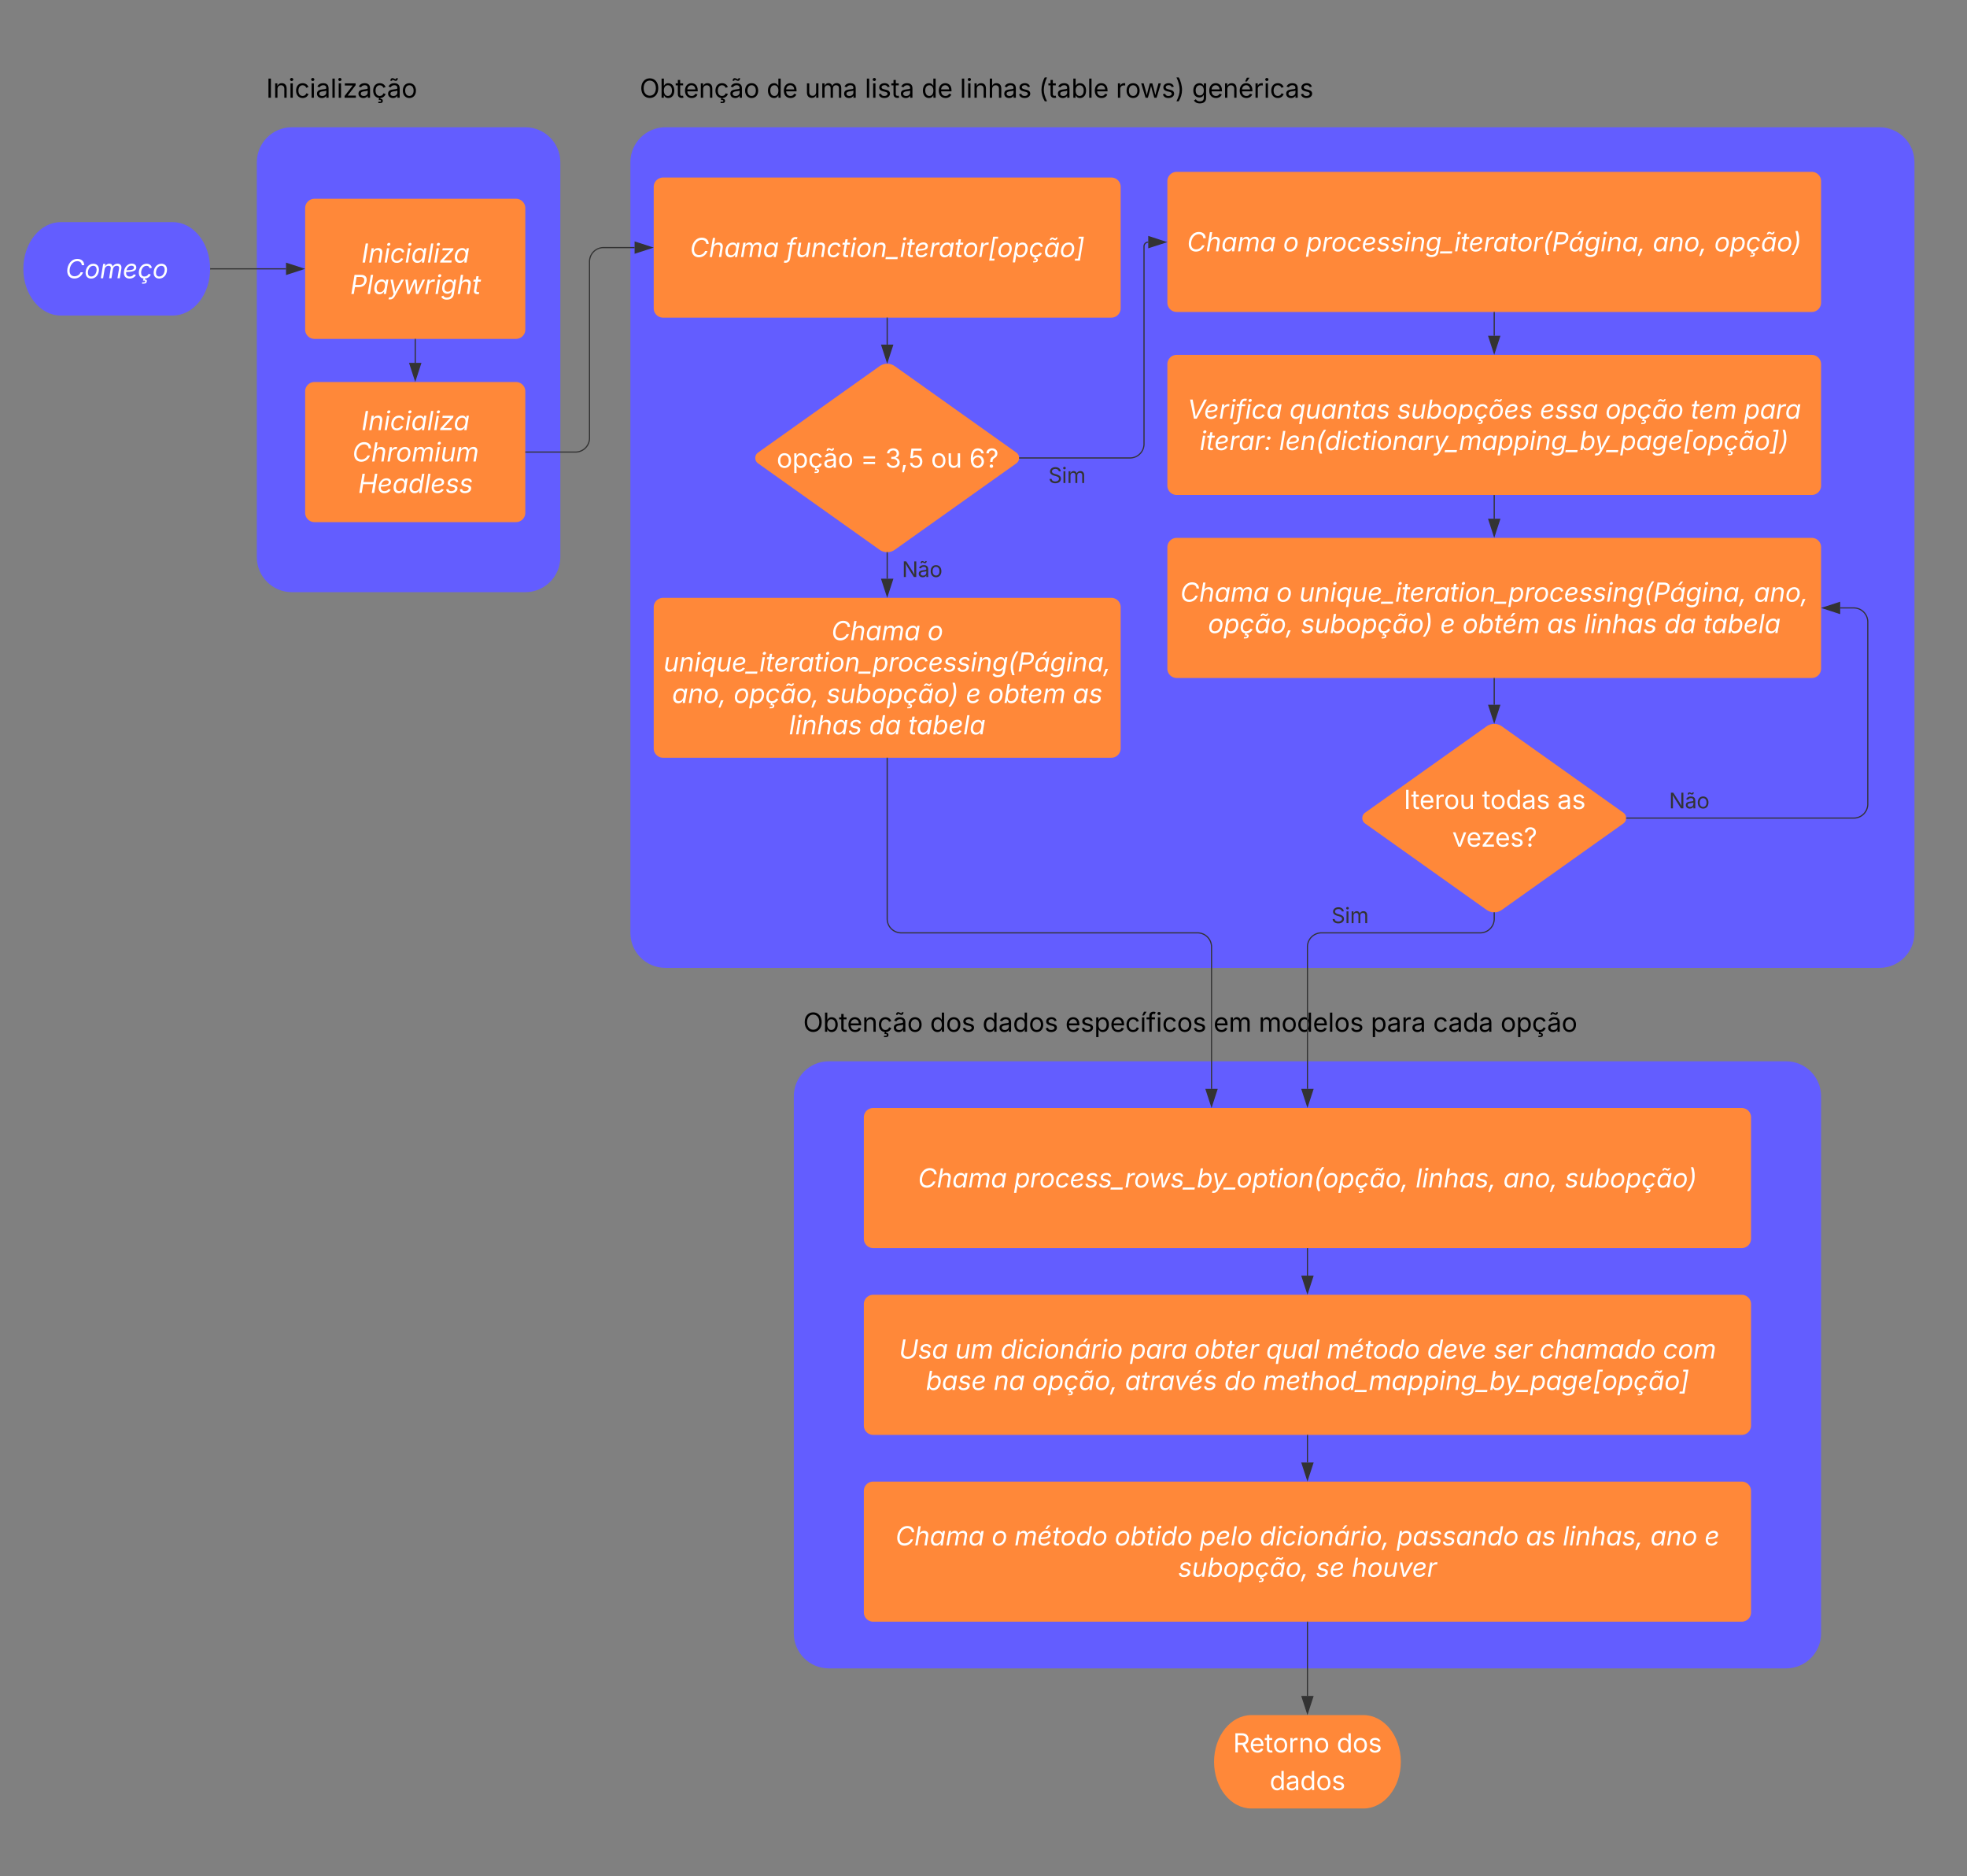 <svg xmlns="http://www.w3.org/2000/svg" xmlns:xlink="http://www.w3.org/1999/xlink" xmlns:lucid="lucid" width="1685" height="1607"><rect width="100%" height="100%" fill="#808080" stroke="none"/><g transform="translate(0 -51)" lucid:page-tab-id="0_0"><path d="M450 160c16.57 0 30 13.43 30 30v338.2c0 16.57-13.43 30-30 30H250c-16.57 0-30-13.43-30-30V190c0-16.57 13.43-30 30-30z" stroke="#000" stroke-opacity="0" stroke-width="2" fill="#635dff"/><path d="M220 113.1a8 8 0 0 1 8-8h129.26a8 8 0 0 1 8 8V140a8 8 0 0 1-8 8H228a8 8 0 0 1-8-8z" fill-opacity="0"/><use xlink:href="#a" transform="matrix(1,0,0,1,228,113.112) translate(0 21.584)"/><path d="M1610 160c16.57 0 30 13.43 30 30v660c0 16.57-13.43 30-30 30H570c-16.57 0-30-13.43-30-30V190c0-16.57 13.43-30 30-30z" stroke="#000" stroke-opacity="0" stroke-width="2" fill="#635dff"/><path d="M540 113.1a8 8 0 0 1 8-8h577a8 8 0 0 1 8 8V140a8 8 0 0 1-8 8H548a8 8 0 0 1-8-8z" fill-opacity="0"/><use xlink:href="#b" transform="matrix(1,0,0,1,548,113.112) translate(0 21.584)"/><use xlink:href="#c" transform="matrix(1,0,0,1,548,113.112) translate(108.702 21.584)"/><use xlink:href="#d" transform="matrix(1,0,0,1,548,113.112) translate(141.515 21.584)"/><use xlink:href="#e" transform="matrix(1,0,0,1,548,113.112) translate(192.849 21.584)"/><use xlink:href="#c" transform="matrix(1,0,0,1,548,113.112) translate(241.45 21.584)"/><use xlink:href="#f" transform="matrix(1,0,0,1,548,113.112) translate(274.262 21.584)"/><use xlink:href="#g" transform="matrix(1,0,0,1,548,113.112) translate(341.753 21.584)"/><use xlink:href="#h" transform="matrix(1,0,0,1,548,113.112) translate(407.91 21.584)"/><use xlink:href="#i" transform="matrix(1,0,0,1,548,113.112) translate(473.101 21.584)"/><path d="M1530 960c16.57 0 30 13.43 30 30v460c0 16.57-13.43 30-30 30H710c-16.57 0-30-13.43-30-30V990c0-16.57 13.43-30 30-30z" stroke="#000" stroke-opacity="0" stroke-width="2" fill="#635dff"/><path d="M680 913.1a8 8 0 0 1 8-8h663.02a8 8 0 0 1 8 8V940a8 8 0 0 1-8 8H688a8 8 0 0 1-8-8z" fill-opacity="0"/><use xlink:href="#b" transform="matrix(1,0,0,1,688,913.112) translate(0 21.584)"/><use xlink:href="#j" transform="matrix(1,0,0,1,688,913.112) translate(108.702 21.584)"/><use xlink:href="#k" transform="matrix(1,0,0,1,688,913.112) translate(153.613 21.584)"/><use xlink:href="#l" transform="matrix(1,0,0,1,688,913.112) translate(224.609 21.584)"/><use xlink:href="#m" transform="matrix(1,0,0,1,688,913.112) translate(351.541 21.584)"/><use xlink:href="#n" transform="matrix(1,0,0,1,688,913.112) translate(390.213 21.584)"/><use xlink:href="#o" transform="matrix(1,0,0,1,688,913.112) translate(486.252 21.584)"/><use xlink:href="#p" transform="matrix(1,0,0,1,688,913.112) translate(539.648 21.584)"/><use xlink:href="#q" transform="matrix(1,0,0,1,688,913.112) translate(597.374 21.584)"/><path d="M148 241.26c17.67 0 32 17.9 32 40s-14.33 40-32 40H52c-17.67 0-32-17.9-32-40s14.33-40 32-40z" stroke="#000" stroke-opacity="0" fill="#635dff"/><use xlink:href="#r" transform="matrix(1,0,0,1,25,246.265) translate(31.071 43.084)"/><path d="M180.5 281.26h64.52" stroke="#333" fill="none"/><path d="M180.5 281.74h-.53l.03-.48-.02-.47h.53z" stroke="#333" stroke-width=".05" fill="#333"/><path d="M259.8 281.26l-14.28 4.64v-9.27z" stroke="#333" fill="#333"/><path d="M261.4 229.26a8 8 0 0 1 8-8H442a8 8 0 0 1 8 8v104a8 8 0 0 1-8 8H269.4a8 8 0 0 1-8-8z" stroke="#000" stroke-opacity="0" stroke-width="2" fill="#ff8839"/><use xlink:href="#s" transform="matrix(1,0,0,1,266.404,226.265) translate(43.2 49.64)"/><use xlink:href="#t" transform="matrix(1,0,0,1,266.404,226.265) translate(33.63 76.528)"/><path d="M261.4 386.2a8 8 0 0 1 8-8H442a8 8 0 0 1 8 8v104a8 8 0 0 1-8 8H269.4a8 8 0 0 1-8-8z" stroke="#000" stroke-opacity="0" stroke-width="2" fill="#ff8839"/><use xlink:href="#s" transform="matrix(1,0,0,1,266.404,383.201) translate(43.2 36.196)"/><use xlink:href="#u" transform="matrix(1,0,0,1,266.404,383.201) translate(35.409 63.084)"/><use xlink:href="#v" transform="matrix(1,0,0,1,266.404,383.201) translate(40.411 89.972)"/><path d="M355.7 341.76v20.06" stroke="#333" fill="none"/><path d="M356.18 341.78h-.95v-.5h.95z" stroke="#333" stroke-width=".05" fill="#333"/><path d="M355.7 376.58l-4.63-14.26h9.27z" stroke="#333" fill="#333"/><path d="M560 211.06a8 8 0 0 1 8-8h384a8 8 0 0 1 8 8v104a8 8 0 0 1-8 8H568a8 8 0 0 1-8-8z" stroke="#000" stroke-opacity="0" stroke-width="2" fill="#ff8839"/><use xlink:href="#w" transform="matrix(1,0,0,1,565,208.064) translate(26.022 63.084)"/><use xlink:href="#x" transform="matrix(1,0,0,1,565,208.064) translate(108.379 63.084)"/><path d="M1000 206.2a8 8 0 0 1 8-8h544a8 8 0 0 1 8 8v104a8 8 0 0 1-8 8h-544a8 8 0 0 1-8-8z" stroke="#000" stroke-opacity="0" stroke-width="2" fill="#ff8839"/><use xlink:href="#w" transform="matrix(1,0,0,1,1005,203.201) translate(11.795 63.084)"/><use xlink:href="#y" transform="matrix(1,0,0,1,1005,203.201) translate(94.151 63.084)"/><use xlink:href="#z" transform="matrix(1,0,0,1,1005,203.201) translate(113.737 63.084)"/><use xlink:href="#A" transform="matrix(1,0,0,1,1005,203.201) translate(410.753 63.084)"/><use xlink:href="#B" transform="matrix(1,0,0,1,1005,203.201) translate(463.509 63.084)"/><path d="M753.48 364.63a11.26 11.26 0 0 1 13.04 0l104.1 74a5.68 5.68 0 0 1 0 9.25l-104.1 74a11.26 11.26 0 0 1-13.04 0l-104.1-74a5.68 5.68 0 0 1 0-9.26z" stroke="#000" stroke-opacity="0" stroke-width="2" fill="#ff8839"/><use xlink:href="#C" transform="matrix(1,0,0,1,647.851,365) translate(17.453 86.584)"/><use xlink:href="#D" transform="matrix(1,0,0,1,647.851,365) translate(89.35 86.584)"/><use xlink:href="#E" transform="matrix(1,0,0,1,647.851,365) translate(110.303 86.584)"/><use xlink:href="#F" transform="matrix(1,0,0,1,647.851,365) translate(149.691 86.584)"/><use xlink:href="#G" transform="matrix(1,0,0,1,647.851,365) translate(182.406 86.584)"/><path d="M760 323.56v22.6" stroke="#333" fill="none"/><path d="M760.48 323.58h-.96v-.52h.96z" stroke="#333" stroke-width=".05" fill="#333"/><path d="M760 360.94l-4.63-14.27h9.26z" stroke="#333" fill="#333"/><path d="M560 571.06a8 8 0 0 1 8-8h384a8 8 0 0 1 8 8V692a8 8 0 0 1-8 8H568a8 8 0 0 1-8-8z" stroke="#000" stroke-opacity="0" stroke-width="2" fill="#ff8839"/><use xlink:href="#w" transform="matrix(1,0,0,1,565,568.064) translate(147.154 31.252)"/><use xlink:href="#H" transform="matrix(1,0,0,1,565,568.064) translate(229.511 31.252)"/><use xlink:href="#I" transform="matrix(1,0,0,1,565,568.064) translate(3.366 58.14)"/><use xlink:href="#A" transform="matrix(1,0,0,1,565,568.064) translate(10.69 85.028)"/><use xlink:href="#J" transform="matrix(1,0,0,1,565,568.064) translate(63.446 85.028)"/><use xlink:href="#K" transform="matrix(1,0,0,1,565,568.064) translate(142.938 85.028)"/><use xlink:href="#L" transform="matrix(1,0,0,1,565,568.064) translate(262.372 85.028)"/><use xlink:href="#M" transform="matrix(1,0,0,1,565,568.064) translate(281.415 85.028)"/><use xlink:href="#N" transform="matrix(1,0,0,1,565,568.064) translate(353.952 85.028)"/><use xlink:href="#O" transform="matrix(1,0,0,1,565,568.064) translate(110.842 111.916)"/><use xlink:href="#P" transform="matrix(1,0,0,1,565,568.064) translate(179.505 111.916)"/><use xlink:href="#Q" transform="matrix(1,0,0,1,565,568.064) translate(213.012 111.916)"/><path d="M1000 519.7a8 8 0 0 1 8-8h544a8 8 0 0 1 8 8v104a8 8 0 0 1-8 8h-544a8 8 0 0 1-8-8z" stroke="#000" stroke-opacity="0" stroke-width="2" fill="#ff8839"/><use xlink:href="#w" transform="matrix(1,0,0,1,1005,516.701) translate(6.017 49.64)"/><use xlink:href="#y" transform="matrix(1,0,0,1,1005,516.701) translate(88.373 49.64)"/><use xlink:href="#R" transform="matrix(1,0,0,1,1005,516.701) translate(107.959 49.64)"/><use xlink:href="#S" transform="matrix(1,0,0,1,1005,516.701) translate(497.477 49.64)"/><use xlink:href="#J" transform="matrix(1,0,0,1,1005,516.701) translate(29.785 76.528)"/><use xlink:href="#K" transform="matrix(1,0,0,1,1005,516.701) translate(109.277 76.528)"/><use xlink:href="#L" transform="matrix(1,0,0,1,1005,516.701) translate(228.711 76.528)"/><use xlink:href="#T" transform="matrix(1,0,0,1,1005,516.701) translate(247.754 76.528)"/><use xlink:href="#U" transform="matrix(1,0,0,1,1005,516.701) translate(320.291 76.528)"/><use xlink:href="#O" transform="matrix(1,0,0,1,1005,516.701) translate(351.899 76.528)"/><use xlink:href="#P" transform="matrix(1,0,0,1,1005,516.701) translate(420.562 76.528)"/><use xlink:href="#Q" transform="matrix(1,0,0,1,1005,516.701) translate(454.069 76.528)"/><path d="M1000 362.95a8 8 0 0 1 8-8h544a8 8 0 0 1 8 8v104a8 8 0 0 1-8 8h-544a8 8 0 0 1-8-8z" stroke="#000" stroke-opacity="0" stroke-width="2" fill="#ff8839"/><use xlink:href="#V" transform="matrix(1,0,0,1,1005,359.951) translate(12.212 49.64)"/><use xlink:href="#W" transform="matrix(1,0,0,1,1005,359.951) translate(99.604 49.64)"/><use xlink:href="#X" transform="matrix(1,0,0,1,1005,359.951) translate(191.835 49.64)"/><use xlink:href="#Y" transform="matrix(1,0,0,1,1005,359.951) translate(314.079 49.64)"/><use xlink:href="#Z" transform="matrix(1,0,0,1,1005,359.951) translate(370.199 49.64)"/><use xlink:href="#aa" transform="matrix(1,0,0,1,1005,359.951) translate(443.3 49.64)"/><use xlink:href="#ab" transform="matrix(1,0,0,1,1005,359.951) translate(488.883 49.64)"/><use xlink:href="#ac" transform="matrix(1,0,0,1,1005,359.951) translate(22.754 76.528)"/><use xlink:href="#ad" transform="matrix(1,0,0,1,1005,359.951) translate(90.69 76.528)"/><path d="M1273.48 673.1a11.26 11.26 0 0 1 13.04 0l104.1 73.97a5.68 5.68 0 0 1 0 9.26l-104.1 74a11.26 11.26 0 0 1-13.04 0l-104.1-74a5.68 5.68 0 0 1 0-9.26z" stroke="#000" stroke-opacity="0" stroke-width="2" fill="#ff8839"/><g><use xlink:href="#ae" transform="matrix(1,0,0,1,1167.851,673.451) translate(34.668 70.451)"/><use xlink:href="#af" transform="matrix(1,0,0,1,1167.851,673.451) translate(101.682 70.451)"/><use xlink:href="#ag" transform="matrix(1,0,0,1,1167.851,673.451) translate(166.124 70.451)"/><use xlink:href="#ah" transform="matrix(1,0,0,1,1167.851,673.451) translate(76.161 102.717)"/></g><path d="M1280 632.2v22.42" stroke="#333" fill="none"/><path d="M1280.47 632.2h-.94v-.5h.94z" stroke="#333" stroke-width=".05" fill="#333"/><path d="M1280 669.4l-4.63-14.28h9.27z" stroke="#333" fill="#333"/><path d="M1393.52 751.7H1588a12 12 0 0 0 12-12v-156a12 12 0 0 0-12-12h-11.62" stroke="#333" fill="none"/><path d="M1393.53 752.18h-.56l.05-.48-.05-.47h.56z" stroke="#333" stroke-width=".05" fill="#333"/><path d="M1561.62 571.7l14.26-4.63v9.27z" stroke="#333" fill="#333"/><g><use xlink:href="#ai" transform="matrix(1,0,0,1,1429.748,725.921) translate(0.005 17.438)"/></g><path d="M740 1008a8 8 0 0 1 8-8h744a8 8 0 0 1 8 8v104a8 8 0 0 1-8 8H748a8 8 0 0 1-8-8z" stroke="#000" stroke-opacity="0" stroke-width="2" fill="#ff8839"/><g><use xlink:href="#w" transform="matrix(1,0,0,1,745,1005) translate(41.314 63.084)"/><use xlink:href="#aj" transform="matrix(1,0,0,1,745,1005) translate(123.671 63.084)"/><use xlink:href="#ak" transform="matrix(1,0,0,1,745,1005) translate(467.692 63.084)"/><use xlink:href="#A" transform="matrix(1,0,0,1,745,1005) translate(542.746 63.084)"/><use xlink:href="#al" transform="matrix(1,0,0,1,745,1005) translate(595.502 63.084)"/></g><path d="M450.5 438.2H493a12 12 0 0 0 12-12V275.06a12 12 0 0 1 12-12h26.62" stroke="#333" fill="none"/><path d="M450.5 438.68h-.5v-.95h.5z" stroke="#333" stroke-width=".05" fill="#333"/><path d="M558.38 263.06l-14.26 4.64v-9.27z" stroke="#333" fill="#333"/><path d="M873.52 443.25H968a12 12 0 0 0 12-12V262a3.62 3.62 0 0 1 3.62-3.6" stroke="#333" fill="none"/><path d="M873.53 443.73h-.56l.05-.48-.05-.48h.56z" stroke="#333" stroke-width=".05" fill="#333"/><path d="M998.38 258.4L984.12 263v-9.27z" stroke="#333" fill="#333"/><g><use xlink:href="#am" transform="matrix(1,0,0,1,898.052,447.25) translate(0.005 17.438)"/></g><path d="M760 524.45v22.23" stroke="#333" fill="none"/><path d="M760 523.95l.48-.03v.54h-.96v-.54z" stroke="#333" stroke-width=".05" fill="#333"/><path d="M760 561.45l-4.63-14.27h9.26z" stroke="#333" fill="#333"/><g><use xlink:href="#ai" transform="matrix(1,0,0,1,772.635,527.777) translate(0.005 17.438)"/></g><path d="M1280 318.7v19.87" stroke="#333" fill="none"/><path d="M1280.47 318.7h-.94v-.5h.94z" stroke="#333" stroke-width=".05" fill="#333"/><path d="M1280 353.33l-4.63-14.26h9.27z" stroke="#333" fill="#333"/><path d="M1280 475.45v19.87" stroke="#333" fill="none"/><path d="M1280.47 475.46h-.94v-.5h.94z" stroke="#333" stroke-width=".05" fill="#333"/><path d="M1280 510.08l-4.63-14.26h9.27z" stroke="#333" fill="#333"/><path d="M1168 1520c17.67 0 32 17.9 32 40s-14.33 40-32 40h-96c-17.67 0-32-17.9-32-40s14.33-40 32-40z" stroke="#000" stroke-opacity="0" fill="#ff8839"/><g><use xlink:href="#an" transform="matrix(1,0,0,1,1045,1525) translate(11.306 26.951)"/><use xlink:href="#ao" transform="matrix(1,0,0,1,1045,1525) translate(100.033 26.951)"/><use xlink:href="#ap" transform="matrix(1,0,0,1,1045,1525) translate(42.627 59.217)"/></g><path d="M1280 832.9v5.1a12 12 0 0 1-12 12h-136a12 12 0 0 0-12 12v121.62" stroke="#333" fill="none"/><path d="M1280 832.4l.47-.03v.54h-.94v-.53z" stroke="#333" stroke-width=".05" fill="#333"/><path d="M1120 998.38l-4.63-14.26h9.27z" stroke="#333" fill="#333"/><g><use xlink:href="#am" transform="matrix(1,0,0,1,1140.522,824.221) translate(0.005 17.438)"/></g><path d="M760 700.5V838a12 12 0 0 0 12 12h253.84a12 12 0 0 1 12 12v121.62" stroke="#333" fill="none"/><path d="M760.48 700.5h-.96v-.5h.96z" stroke="#333" stroke-width=".05" fill="#333"/><path d="M1037.84 998.38l-4.64-14.26h9.27z" stroke="#333" fill="#333"/><path d="M740 1168a8 8 0 0 1 8-8h744a8 8 0 0 1 8 8v104a8 8 0 0 1-8 8H748a8 8 0 0 1-8-8z" stroke="#000" stroke-opacity="0" stroke-width="2" fill="#ff8839"/><g><use xlink:href="#aq" transform="matrix(1,0,0,1,745,1165) translate(25.022 49.64)"/><use xlink:href="#ar" transform="matrix(1,0,0,1,745,1165) translate(73.155 49.64)"/><use xlink:href="#as" transform="matrix(1,0,0,1,745,1165) translate(112.023 49.64)"/><use xlink:href="#at" transform="matrix(1,0,0,1,745,1165) translate(222.949 49.64)"/><use xlink:href="#au" transform="matrix(1,0,0,1,745,1165) translate(278.103 49.64)"/><use xlink:href="#av" transform="matrix(1,0,0,1,745,1165) translate(339.551 49.64)"/><use xlink:href="#aw" transform="matrix(1,0,0,1,745,1165) translate(391.591 49.64)"/><use xlink:href="#ax" transform="matrix(1,0,0,1,745,1165) translate(477.463 49.64)"/><use xlink:href="#ay" transform="matrix(1,0,0,1,745,1165) translate(534.538 49.64)"/><use xlink:href="#az" transform="matrix(1,0,0,1,745,1165) translate(573.676 49.64)"/><use xlink:href="#aA" transform="matrix(1,0,0,1,745,1165) translate(679.47 49.64)"/><use xlink:href="#aB" transform="matrix(1,0,0,1,745,1165) translate(48.112 76.528)"/><use xlink:href="#aC" transform="matrix(1,0,0,1,745,1165) translate(106.131 76.528)"/><use xlink:href="#J" transform="matrix(1,0,0,1,745,1165) translate(139.16 76.528)"/><use xlink:href="#aD" transform="matrix(1,0,0,1,745,1165) translate(218.652 76.528)"/><use xlink:href="#aE" transform="matrix(1,0,0,1,745,1165) translate(303.722 76.528)"/><use xlink:href="#aF" transform="matrix(1,0,0,1,745,1165) translate(336.925 76.528)"/></g><path d="M1120 1120.5v23.12" stroke="#333" fill="none"/><path d="M1120.47 1120.5h-.94v-.5h.94z" stroke="#333" stroke-width=".05" fill="#333"/><path d="M1120 1158.38l-4.63-14.26h9.27z" stroke="#333" fill="#333"/><path d="M740 1328a8 8 0 0 1 8-8h744a8 8 0 0 1 8 8v104a8 8 0 0 1-8 8H748a8 8 0 0 1-8-8z" stroke="#000" stroke-opacity="0" stroke-width="2" fill="#ff8839"/><g><use xlink:href="#w" transform="matrix(1,0,0,1,745,1325) translate(22.076 49.64)"/><use xlink:href="#y" transform="matrix(1,0,0,1,745,1325) translate(104.433 49.64)"/><use xlink:href="#aw" transform="matrix(1,0,0,1,745,1325) translate(124.018 49.64)"/><use xlink:href="#aG" transform="matrix(1,0,0,1,745,1325) translate(209.89 49.64)"/><use xlink:href="#aH" transform="matrix(1,0,0,1,745,1325) translate(282.731 49.64)"/><use xlink:href="#aI" transform="matrix(1,0,0,1,745,1325) translate(334.109 49.64)"/><use xlink:href="#aJ" transform="matrix(1,0,0,1,745,1325) translate(451.427 49.64)"/><use xlink:href="#U" transform="matrix(1,0,0,1,745,1325) translate(562.104 49.64)"/><use xlink:href="#ak" transform="matrix(1,0,0,1,745,1325) translate(593.712 49.64)"/><use xlink:href="#aK" transform="matrix(1,0,0,1,745,1325) translate(668.766 49.64)"/><use xlink:href="#aL" transform="matrix(1,0,0,1,745,1325) translate(715.131 49.64)"/><use xlink:href="#aM" transform="matrix(1,0,0,1,745,1325) translate(264.204 76.528)"/><use xlink:href="#aN" transform="matrix(1,0,0,1,745,1325) translate(382.183 76.528)"/><use xlink:href="#aO" transform="matrix(1,0,0,1,745,1325) translate(412.945 76.528)"/></g><path d="M1120 1280.5v23.12" stroke="#333" fill="none"/><path d="M1120.47 1280.5h-.94v-.5h.94z" stroke="#333" stroke-width=".05" fill="#333"/><path d="M1120 1318.38l-4.63-14.26h9.27z" stroke="#333" fill="#333"/><path d="M1120 1440.5v63.12" stroke="#333" fill="none"/><path d="M1120.47 1440.5h-.94v-.5h.94z" stroke="#333" stroke-width=".05" fill="#333"/><path d="M1120 1518.38l-4.63-14.26h9.27z" stroke="#333" fill="#333"/><defs><path d="M370-1490V0H180v-1490h190" id="aP"/><path d="M338-670V0H158v-1118h173l1 207c72-158 192-221 342-221 226 0 378 139 378 422V0H872v-695c0-172-96-275-252-275-161 0-282 109-282 300" id="aQ"/><path d="M158 0v-1118h180V0H158zm91-1301c-68 0-125-53-125-119s57-119 125-119c69 0 126 53 126 119s-57 119-126 119" id="aR"/><path d="M613 24c-304 0-509-231-509-576 0-350 205-580 509-580 216 0 392 114 453 309l-173 49c-33-115-133-197-280-197-223 0-326 196-326 419 0 220 103 415 326 415 150 0 252-85 285-206l172 49C1010-95 832 24 613 24" id="aS"/><path d="M471 26C259 26 90-98 90-318c0-256 228-303 435-329 202-27 287-16 287-108 0-139-79-219-234-219-161 0-248 86-283 164l-173-57c86-203 278-265 451-265 150 0 419 46 419 395V0H815v-152h-12C765-73 660 26 471 26zm31-159c199 0 310-134 310-271v-155c-30 35-226 55-295 64-131 17-246 59-246 186 0 116 97 176 231 176" id="aT"/><path d="M338-1490V0H158v-1490h180" id="aU"/><path d="M126 0v-134l627-806v-11H146v-167h839v143L376-178v11h629V0H126" id="aV"/><path d="M502 418V313h118c73 0 98-17 98-66s-25-65-98-65h-82l21-161C285-4 104-228 104-552c0-350 205-580 509-580 216 0 392 114 453 309l-173 49c-33-115-133-197-280-197-223 0-326 196-326 419 0 220 103 415 326 415 150 0 252-85 285-206l172 49C1015-110 859 5 663 22v64c130 5 189 54 189 162 0 118-71 170-231 170H502" id="aW"/><path d="M471 26C259 26 90-98 90-318c0-256 228-303 435-329 202-27 287-16 287-108 0-139-79-219-234-219-161 0-248 86-283 164l-173-57c86-203 278-265 451-265 150 0 419 46 419 395V0H815v-152h-12C765-73 660 26 471 26zm31-159c199 0 310-134 310-271v-155c-30 35-226 55-295 64-131 17-246 59-246 186 0 116 97 176 231 176zm187-1180c-99 0-192-83-243-83-35 0-51 40-53 79H267c4-120 55-208 162-208 104 0 174 85 241 85 33 0 49-23 56-81h123c-4 126-62 208-160 208" id="aX"/><path d="M613 24c-304 0-509-231-509-576 0-350 205-580 509-580 305 0 511 230 511 580 0 345-206 576-511 576zm0-161c226 0 329-195 329-415 0-222-103-419-329-419-223 0-326 196-326 419 0 220 103 415 326 415" id="aY"/><g id="a"><use transform="matrix(0.011,0,0,0.011,0,0)" xlink:href="#aP"/><use transform="matrix(0.011,0,0,0.011,5.968,0)" xlink:href="#aQ"/><use transform="matrix(0.011,0,0,0.011,19.097,0)" xlink:href="#aR"/><use transform="matrix(0.011,0,0,0.011,24.479,0)" xlink:href="#aS"/><use transform="matrix(0.011,0,0,0.011,37.174,0)" xlink:href="#aR"/><use transform="matrix(0.011,0,0,0.011,42.556,0)" xlink:href="#aT"/><use transform="matrix(0.011,0,0,0.011,55.035,0)" xlink:href="#aU"/><use transform="matrix(0.011,0,0,0.011,60.417,0)" xlink:href="#aR"/><use transform="matrix(0.011,0,0,0.011,65.799,0)" xlink:href="#aV"/><use transform="matrix(0.011,0,0,0.011,78.071,0)" xlink:href="#aT"/><use transform="matrix(0.011,0,0,0.011,90.549,0)" xlink:href="#aW"/><use transform="matrix(0.011,0,0,0.011,103.461,0)" xlink:href="#aX"/><use transform="matrix(0.011,0,0,0.011,115.94,0)" xlink:href="#aY"/></g><path d="M784 20c-382 0-662-292-662-764 0-473 280-766 662-766s660 293 660 766c0 472-278 764-660 764zm0-176c266 0 475-207 475-588 0-383-209-590-475-590-268 0-477 208-477 590 0 380 209 588 477 588" id="aZ"/><path d="M677 24c-213 0-288-135-325-197h-20V0H158v-1490h180v551h14c37-59 106-193 324-193 279 0 474 222 474 576 0 356-194 580-473 580zm-27-161c209 0 317-186 317-421 0-232-105-413-317-413-206 0-314 166-314 413 0 249 111 421 314 421" id="ba"/><path d="M598-1118v154H368v674c0 100 37 144 132 144 23 0 62-6 92-12L629-6c-37 13-88 20-134 20-193 0-307-107-307-290v-688H20v-154h168v-266h180v266h230" id="bb"/><path d="M628 24c-324 0-524-230-524-574 0-343 198-582 503-582 237 0 487 146 487 559v75H286c9 234 145 362 343 362 132 0 231-58 273-172l174 48C1024-91 857 24 628 24zM287-650h624c-17-190-120-322-304-322-192 0-309 151-320 322" id="bc"/><g id="b"><use transform="matrix(0.011,0,0,0.011,0,0)" xlink:href="#aZ"/><use transform="matrix(0.011,0,0,0.011,16.992,0)" xlink:href="#ba"/><use transform="matrix(0.011,0,0,0.011,30.599,0)" xlink:href="#bb"/><use transform="matrix(0.011,0,0,0.011,37.652,0)" xlink:href="#bc"/><use transform="matrix(0.011,0,0,0.011,50.608,0)" xlink:href="#aQ"/><use transform="matrix(0.011,0,0,0.011,63.737,0)" xlink:href="#aW"/><use transform="matrix(0.011,0,0,0.011,76.649,0)" xlink:href="#aX"/><use transform="matrix(0.011,0,0,0.011,89.128,0)" xlink:href="#aY"/></g><path d="M577 24c-279 0-473-224-473-580 0-354 195-576 474-576 218 0 287 134 324 193h14v-551h180V0H922v-173h-20C865-111 790 24 577 24zm27-161c203 0 314-172 314-421 0-247-108-413-314-413-212 0-317 181-317 413 0 235 108 421 317 421" id="bd"/><g id="c"><use transform="matrix(0.011,0,0,0.011,0,0)" xlink:href="#bd"/><use transform="matrix(0.011,0,0,0.011,13.607,0)" xlink:href="#bc"/></g><path d="M537 14c-226 0-379-139-379-422v-710h180v695c0 172 97 275 253 275 160 0 281-109 281-300v-670h181V0H879v-209C806-46 684 14 537 14" id="be"/><path d="M158 0v-1118h175l1 205c55-151 181-225 313-225 147 0 245 90 285 228 53-141 190-228 352-228 194 0 352 125 352 384V0h-181v-749c0-161-105-225-225-225-151 0-243 103-243 244V0H807v-767c0-124-93-207-219-207-131 0-250 92-250 270V0H158" id="bf"/><g id="d"><use transform="matrix(0.011,0,0,0.011,0,0)" xlink:href="#be"/><use transform="matrix(0.011,0,0,0.011,13.14,0)" xlink:href="#bf"/><use transform="matrix(0.011,0,0,0.011,32.606,0)" xlink:href="#aT"/></g><path d="M538 24C308 24 148-78 108-271l171-41c32 123 123 178 257 178 156 0 256-77 256-169 0-77-54-128-164-154l-186-44c-203-48-300-148-300-305 0-192 176-326 414-326 230 0 351 112 402 269l-163 42c-31-80-94-158-238-158-133 0-233 69-233 162 0 83 57 129 188 160l169 40c203 48 298 149 298 302 0 196-179 339-441 339" id="bg"/><g id="e"><use transform="matrix(0.011,0,0,0.011,0,0)" xlink:href="#aU"/><use transform="matrix(0.011,0,0,0.011,5.382,0)" xlink:href="#aR"/><use transform="matrix(0.011,0,0,0.011,10.764,0)" xlink:href="#bg"/><use transform="matrix(0.011,0,0,0.011,22.493,0)" xlink:href="#bb"/><use transform="matrix(0.011,0,0,0.011,29.872,0)" xlink:href="#aT"/></g><path d="M338-670V0H158v-1490h180v566c73-149 190-208 336-208 226 0 379 139 379 422V0H872v-695c0-172-96-275-252-275-161 0-282 109-282 300" id="bh"/><g id="f"><use transform="matrix(0.011,0,0,0.011,0,0)" xlink:href="#aU"/><use transform="matrix(0.011,0,0,0.011,5.382,0)" xlink:href="#aR"/><use transform="matrix(0.011,0,0,0.011,10.764,0)" xlink:href="#aQ"/><use transform="matrix(0.011,0,0,0.011,23.893,0)" xlink:href="#bh"/><use transform="matrix(0.011,0,0,0.011,37.033,0)" xlink:href="#aT"/><use transform="matrix(0.011,0,0,0.011,49.512,0)" xlink:href="#bg"/></g><path d="M218-607c0-325 108-727 258-974h175c-155 315-250 682-250 974 0 265 78 531 250 886H476C306-10 218-315 218-607" id="bi"/><g id="g"><use transform="matrix(0.011,0,0,0.011,0,0)" xlink:href="#bi"/><use transform="matrix(0.011,0,0,0.011,8.105,0)" xlink:href="#bb"/><use transform="matrix(0.011,0,0,0.011,15.484,0)" xlink:href="#aT"/><use transform="matrix(0.011,0,0,0.011,27.962,0)" xlink:href="#ba"/><use transform="matrix(0.011,0,0,0.011,41.569,0)" xlink:href="#aU"/><use transform="matrix(0.011,0,0,0.011,46.951,0)" xlink:href="#bc"/></g><path d="M158 0v-1118h174v172h12c41-113 157-188 290-188 26 0 70 2 91 3v181c-11-2-60-10-108-10-161 0-279 109-279 260V0H158" id="bj"/><path d="M409 0L70-1118h191c89 329 165 560 243 925 75-353 154-601 240-925h192c85 325 161 564 235 922 77-354 157-598 244-922h191L1267 0h-179c-86-307-176-590-250-913C763-588 675-308 588 0H409" id="bk"/><path d="M96 279C273-86 346-350 346-607c0-292-95-659-250-974h175c150 246 258 650 258 974 0 297-91 602-258 886H96" id="bl"/><g id="h"><use transform="matrix(0.011,0,0,0.011,0,0)" xlink:href="#bj"/><use transform="matrix(0.011,0,0,0.011,7.997,0)" xlink:href="#aY"/><use transform="matrix(0.011,0,0,0.011,20.92,0)" xlink:href="#bk"/><use transform="matrix(0.011,0,0,0.011,39.106,0)" xlink:href="#bg"/><use transform="matrix(0.011,0,0,0.011,50.836,0)" xlink:href="#bl"/></g><path d="M611 442c-248 0-391-105-460-228l146-94c47 65 117 165 314 165 178 0 307-82 307-266v-224h-17C863-141 792-18 576-18c-268 0-472-195-472-546 0-346 197-568 476-568 216 0 288 133 326 193h17v-179h175V29c0 289-215 413-487 413zm-5-620c203 0 314-146 314-390 0-237-108-403-314-403-213 0-319 180-319 403 0 230 109 390 319 390" id="bm"/><path d="M628 24c-324 0-524-230-524-574 0-343 198-582 503-582 237 0 487 146 487 559v75H286c9 234 145 362 343 362 132 0 231-58 273-172l174 48C1024-91 857 24 628 24zM287-650h624c-17-190-120-322-304-322-192 0-309 151-320 322zm237-614l140-294h201l-194 294H524" id="bn"/><g id="i"><use transform="matrix(0.011,0,0,0.011,0,0)" xlink:href="#bm"/><use transform="matrix(0.011,0,0,0.011,13.628,0)" xlink:href="#bc"/><use transform="matrix(0.011,0,0,0.011,26.584,0)" xlink:href="#aQ"/><use transform="matrix(0.011,0,0,0.011,39.714,0)" xlink:href="#bn"/><use transform="matrix(0.011,0,0,0.011,52.669,0)" xlink:href="#bj"/><use transform="matrix(0.011,0,0,0.011,61.382,0)" xlink:href="#aR"/><use transform="matrix(0.011,0,0,0.011,66.764,0)" xlink:href="#aS"/><use transform="matrix(0.011,0,0,0.011,79.677,0)" xlink:href="#aT"/><use transform="matrix(0.011,0,0,0.011,92.155,0)" xlink:href="#bg"/></g><g id="j"><use transform="matrix(0.011,0,0,0.011,0,0)" xlink:href="#bd"/><use transform="matrix(0.011,0,0,0.011,13.607,0)" xlink:href="#aY"/><use transform="matrix(0.011,0,0,0.011,26.931,0)" xlink:href="#bg"/></g><g id="k"><use transform="matrix(0.011,0,0,0.011,0,0)" xlink:href="#bd"/><use transform="matrix(0.011,0,0,0.011,13.607,0)" xlink:href="#aT"/><use transform="matrix(0.011,0,0,0.011,26.085,0)" xlink:href="#bd"/><use transform="matrix(0.011,0,0,0.011,39.692,0)" xlink:href="#aY"/><use transform="matrix(0.011,0,0,0.011,53.016,0)" xlink:href="#bg"/></g><path d="M158 418v-1536h174v179h20c37-59 106-193 324-193 279 0 474 222 474 576 0 356-194 580-473 580-213 0-288-135-325-197h-14v591H158zm492-555c209 0 317-186 317-421 0-232-105-413-317-413-206 0-314 166-314 413 0 249 111 421 314 421" id="bo"/><path d="M158 0v-1118h180V0H158zm12-1264l140-294h201l-194 294H170" id="bp"/><path d="M678-1118v154H420V0H240v-964H20v-154h220v-149c0-194 155-293 318-293 85 0 141 18 168 30l-50 154c-19-6-47-17-97-17-111 0-159 58-159 166v109h258" id="bq"/><g id="l"><use transform="matrix(0.011,0,0,0.011,0,0)" xlink:href="#bc"/><use transform="matrix(0.011,0,0,0.011,12.956,0)" xlink:href="#bg"/><use transform="matrix(0.011,0,0,0.011,24.685,0)" xlink:href="#bo"/><use transform="matrix(0.011,0,0,0.011,38.292,0)" xlink:href="#bc"/><use transform="matrix(0.011,0,0,0.011,51.248,0)" xlink:href="#aS"/><use transform="matrix(0.011,0,0,0.011,63.943,0)" xlink:href="#bp"/><use transform="matrix(0.011,0,0,0.011,69.325,0)" xlink:href="#bq"/><use transform="matrix(0.011,0,0,0.011,77.55,0)" xlink:href="#aR"/><use transform="matrix(0.011,0,0,0.011,82.932,0)" xlink:href="#aS"/><use transform="matrix(0.011,0,0,0.011,95.627,0)" xlink:href="#aY"/><use transform="matrix(0.011,0,0,0.011,108.952,0)" xlink:href="#bg"/></g><g id="m"><use transform="matrix(0.011,0,0,0.011,0,0)" xlink:href="#bc"/><use transform="matrix(0.011,0,0,0.011,12.956,0)" xlink:href="#bf"/></g><g id="n"><use transform="matrix(0.011,0,0,0.011,0,0)" xlink:href="#bf"/><use transform="matrix(0.011,0,0,0.011,19.466,0)" xlink:href="#aY"/><use transform="matrix(0.011,0,0,0.011,32.791,0)" xlink:href="#bd"/><use transform="matrix(0.011,0,0,0.011,46.398,0)" xlink:href="#bc"/><use transform="matrix(0.011,0,0,0.011,59.353,0)" xlink:href="#aU"/><use transform="matrix(0.011,0,0,0.011,64.735,0)" xlink:href="#aY"/><use transform="matrix(0.011,0,0,0.011,78.06,0)" xlink:href="#bg"/></g><g id="o"><use transform="matrix(0.011,0,0,0.011,0,0)" xlink:href="#bo"/><use transform="matrix(0.011,0,0,0.011,13.824,0)" xlink:href="#aT"/><use transform="matrix(0.011,0,0,0.011,26.302,0)" xlink:href="#bj"/><use transform="matrix(0.011,0,0,0.011,34.668,0)" xlink:href="#aT"/></g><g id="p"><use transform="matrix(0.011,0,0,0.011,0,0)" xlink:href="#aS"/><use transform="matrix(0.011,0,0,0.011,12.912,0)" xlink:href="#aT"/><use transform="matrix(0.011,0,0,0.011,25.391,0)" xlink:href="#bd"/><use transform="matrix(0.011,0,0,0.011,38.997,0)" xlink:href="#aT"/></g><g id="q"><use transform="matrix(0.011,0,0,0.011,0,0)" xlink:href="#aY"/><use transform="matrix(0.011,0,0,0.011,13.325,0)" xlink:href="#bo"/><use transform="matrix(0.011,0,0,0.011,26.931,0)" xlink:href="#aW"/><use transform="matrix(0.011,0,0,0.011,39.844,0)" xlink:href="#aX"/><use transform="matrix(0.011,0,0,0.011,52.322,0)" xlink:href="#aY"/></g><path fill="#fff" d="M698 20c-339 0-559-226-559-600 0-470 305-930 790-930 306 0 529 181 531 489h-190c-8-202-157-313-348-313-373 0-599 380-599 749 0 281 158 429 382 429 202 0 399-111 474-313h191C1267-166 997 20 698 20" id="br"/><path fill="#fff" d="M528 24C258 24 94-156 94-433c0-355 229-699 603-699 270 0 436 178 436 458 0 359-234 698-605 698zm4-161c275 0 420-287 420-533 0-170-77-301-260-301-271 0-418 288-418 536 0 168 77 298 258 298" id="bs"/><path fill="#fff" d="M65 0l186-1118h175l-31 195c80-148 212-215 337-215 153 0 236 96 255 228 75-143 223-228 382-228 199 0 341 131 298 390L1543 0h-181l126-756c27-162-65-218-177-218-160 0-274 111-297 250L894 0H714l128-773c21-127-57-201-174-201-136 0-277 97-307 277L245 0H65" id="bt"/><path fill="#fff" d="M535 24C259 24 94-144 94-427c0-392 272-715 610-715 216 0 356 119 356 305 0 244-237 344-790 350-18 199 49 349 276 352 142 0 260-66 317-173l167 47C947-85 756 24 535 24zM294-623c447-4 586-57 586-218 0-85-78-141-194-141-220 0-342 177-392 359" id="bu"/><path fill="#fff" d="M340 418l17-105h118c73 0 101-17 109-65s-11-66-87-66h-82l48-162C232-7 94-179 94-433c0-354 228-699 603-699 222 0 381 120 410 314l-176 39c-14-114-95-192-238-192-272 0-419 288-419 536 0 167 76 298 258 298 155 0 277-90 329-211l166 58C940-105 767 10 566 23l-10 63c126 5 179 52 162 159-19 119-95 173-259 173H340" id="bv"/><g id="r"><use transform="matrix(0.011,0,0,0.011,0,0)" xlink:href="#br"/><use transform="matrix(0.011,0,0,0.011,16.222,0)" xlink:href="#bs"/><use transform="matrix(0.011,0,0,0.011,29.557,0)" xlink:href="#bt"/><use transform="matrix(0.011,0,0,0.011,49.023,0)" xlink:href="#bu"/><use transform="matrix(0.011,0,0,0.011,61.816,0)" xlink:href="#bv"/><use transform="matrix(0.011,0,0,0.011,74.523,0)" xlink:href="#bs"/></g><path fill="#fff" d="M524-1490L277 0H87l247-1490h190" id="bw"/><path fill="#fff" d="M356-664L245 0H65l186-1118h173l-32 197c96-152 219-211 366-211 232 0 366 145 319 428L960 0H779l117-701c29-174-48-269-198-269-165 0-310 115-342 306" id="bx"/><path fill="#fff" d="M66 0l185-1118h180L246 0H66zm307-1301c-71 0-117-55-106-119s74-119 145-119c65 0 117 50 106 118s-78 120-145 120" id="by"/><path fill="#fff" d="M528 24C258 24 94-156 94-433c0-354 228-699 603-699 222 0 381 120 410 314l-176 39c-14-114-95-192-238-192-272 0-419 288-419 536 0 167 76 298 258 298 155 0 277-90 329-211l166 58C935-93 745 24 528 24" id="bz"/><path fill="#fff" d="M481 24C202 24 45-202 104-557s293-575 571-575c216 0 263 132 291 193h15l29-179h181L1006 0H831l28-173h-21C788-107 693 24 481 24zm56-161c204 0 342-174 383-422s-41-412-245-412c-215 0-350 183-388 412-39 235 39 422 250 422" id="bA"/><path fill="#fff" d="M492-1490L245 0H65l247-1490h180" id="bB"/><path fill="#fff" d="M33 0l23-134 752-806 2-11H211l27-167h839l-24 143-732 797-2 11h620L912 0H33" id="bC"/><g id="s"><use transform="matrix(0.011,0,0,0.011,0,0)" xlink:href="#bw"/><use transform="matrix(0.011,0,0,0.011,5.968,0)" xlink:href="#bx"/><use transform="matrix(0.011,0,0,0.011,19.108,0)" xlink:href="#by"/><use transform="matrix(0.011,0,0,0.011,24.501,0)" xlink:href="#bz"/><use transform="matrix(0.011,0,0,0.011,37.207,0)" xlink:href="#by"/><use transform="matrix(0.011,0,0,0.011,42.6,0)" xlink:href="#bA"/><use transform="matrix(0.011,0,0,0.011,56.239,0)" xlink:href="#bB"/><use transform="matrix(0.011,0,0,0.011,61.621,0)" xlink:href="#by"/><use transform="matrix(0.011,0,0,0.011,67.014,0)" xlink:href="#bC"/><use transform="matrix(0.011,0,0,0.011,78.961,0)" xlink:href="#bA"/></g><path fill="#fff" d="M87 0l247-1490h510c346 0 473 206 430 472s-238 479-586 479H366L277 0H87zm307-706h312c241 0 351-138 379-311s-39-306-279-306H496" id="bD"/><path fill="#fff" d="M-19 405l72-156c121 32 203 15 288-150l47-93-241-1124h188c55 313 135 616 167 950 142-329 324-636 483-950h205L486 167c-97 177-219 259-378 259-59 0-109-11-127-21" id="bE"/><path fill="#fff" d="M317 0L163-1118h191c34 329 72 559 91 925 130-352 253-602 392-925h192c32 328 66 558 83 922 132-350 256-600 396-922h191L1175 0H996c-36-314-76-577-98-915C766-585 635-312 496 0H317" id="bF"/><path fill="#fff" d="M66 0l185-1118h174l-28 172h12c78-136 219-209 411-185l-30 181c-211-47-398 67-428 250L246 0H66" id="bG"/><path fill="#fff" d="M456 442C197 442 73 327 25 209l155-84c33 60 86 160 280 160 184 0 332-89 363-272l37-218-16 4C793-134 707-18 498-18 260-18 96-170 96-443c0-341 216-689 568-689 222 0 274 139 301 198l21-5 30-179h175L999 35c-48 288-275 407-543 407zm75-620c274 0 401-267 401-512 0-170-80-281-247-281-260 0-408 269-408 518 0 167 83 275 254 275" id="bH"/><path fill="#fff" d="M356-670L245 0H65l247-1490h180l-94 565c97-150 219-207 362-207 226 0 365 139 318 422L960 0H779l116-695c29-174-53-275-208-275-158 0-299 107-331 300" id="bI"/><path fill="#fff" d="M691-1118l-25 154H437L325-290c-17 103 16 144 108 144 23 0 63-6 94-12L538-6c-36 12-87 20-136 20-196 0-290-109-260-290l114-688H88l25-154h169l44-266h180l-44 266h229" id="bJ"/><g id="t"><use transform="matrix(0.011,0,0,0.011,0,0)" xlink:href="#bD"/><use transform="matrix(0.011,0,0,0.011,14.193,0)" xlink:href="#bB"/><use transform="matrix(0.011,0,0,0.011,19.575,0)" xlink:href="#bA"/><use transform="matrix(0.011,0,0,0.011,32.888,0)" xlink:href="#bE"/><use transform="matrix(0.011,0,0,0.011,45.378,0)" xlink:href="#bF"/><use transform="matrix(0.011,0,0,0.011,63.563,0)" xlink:href="#bG"/><use transform="matrix(0.011,0,0,0.011,72.287,0)" xlink:href="#by"/><use transform="matrix(0.011,0,0,0.011,77.68,0)" xlink:href="#bH"/><use transform="matrix(0.011,0,0,0.011,91.309,0)" xlink:href="#bI"/><use transform="matrix(0.011,0,0,0.011,104.449,0)" xlink:href="#bJ"/></g><path fill="#fff" d="M443 14C219 14 87-123 134-408l117-710h180L317-423c-28 171 49 275 206 275s300-105 332-300l110-670h181L961 0H787l35-209C722-47 590 14 443 14" id="bK"/><g id="u"><use transform="matrix(0.011,0,0,0.011,0,0)" xlink:href="#br"/><use transform="matrix(0.011,0,0,0.011,16.222,0)" xlink:href="#bI"/><use transform="matrix(0.011,0,0,0.011,29.362,0)" xlink:href="#bG"/><use transform="matrix(0.011,0,0,0.011,37.37,0)" xlink:href="#bs"/><use transform="matrix(0.011,0,0,0.011,50.705,0)" xlink:href="#bt"/><use transform="matrix(0.011,0,0,0.011,70.171,0)" xlink:href="#by"/><use transform="matrix(0.011,0,0,0.011,75.564,0)" xlink:href="#bK"/><use transform="matrix(0.011,0,0,0.011,88.715,0)" xlink:href="#bt"/></g><path fill="#fff" d="M87 0l247-1490h190L417-846h782l107-644h190L1249 0h-190l113-678H389L277 0H87" id="bL"/><path fill="#fff" d="M492 24C248 24 94-147 94-425c0-352 212-707 569-707 222 0 274 136 303 198h12l92-556h181L1004 0H829l30-173h-19C792-103 700 24 492 24zm32-161c268 0 407-295 407-549 0-175-80-285-247-285-266 0-408 283-408 536 0 174 79 298 248 298" id="bM"/><path fill="#fff" d="M451 24C217 22 71-78 61-277l174-29c11 123 90 172 219 172 161 0 280-83 297-181 11-71-30-117-135-143l-179-44c-195-48-280-153-253-316 31-186 223-314 455-314 233 4 337 107 366 275l-165 30c-18-80-65-152-204-152-138 0-256 75-272 174-13 77 32 118 158 149l162 40c195 48 278 154 252 313C904-113 708 24 451 24" id="bN"/><g id="v"><use transform="matrix(0.011,0,0,0.011,0,0)" xlink:href="#bL"/><use transform="matrix(0.011,0,0,0.011,16.515,0)" xlink:href="#bu"/><use transform="matrix(0.011,0,0,0.011,29.308,0)" xlink:href="#bA"/><use transform="matrix(0.011,0,0,0.011,42.947,0)" xlink:href="#bM"/><use transform="matrix(0.011,0,0,0.011,56.565,0)" xlink:href="#bB"/><use transform="matrix(0.011,0,0,0.011,61.947,0)" xlink:href="#bu"/><use transform="matrix(0.011,0,0,0.011,74.74,0)" xlink:href="#bN"/><use transform="matrix(0.011,0,0,0.011,86.458,0)" xlink:href="#bN"/></g><g id="w"><use transform="matrix(0.011,0,0,0.011,0,0)" xlink:href="#br"/><use transform="matrix(0.011,0,0,0.011,16.222,0)" xlink:href="#bI"/><use transform="matrix(0.011,0,0,0.011,29.362,0)" xlink:href="#bA"/><use transform="matrix(0.011,0,0,0.011,43.001,0)" xlink:href="#bt"/><use transform="matrix(0.011,0,0,0.011,62.467,0)" xlink:href="#bA"/></g><path fill="#fff" d="M780-1118l-24 146H497L317 116C281 334 148 448-56 448c-43 0-82-5-117-17l45-161c143 34 239 0 264-153L316-972H89l24-146h227l13-77c43-287 254-417 541-345l-50 154c-23-5-81-8-121-8-107 0-167 63-189 196l-13 80h259" id="bO"/><path fill="#fff" d="M841 0l-27 166h-934L-93 0h934" id="bP"/><path fill="#fff" d="M87 279l308-1860h398l-25 153H542L284 126h226l-25 153H87" id="bQ"/><path fill="#fff" d="M-4 418l255-1536h174l-30 179h9c47-68 143-193 355-193 246 0 401 170 401 447 0 348-211 709-568 709-219 0-274-140-300-202h-17l-99 596H-4zm572-555c267 0 411-296 411-543 0-170-78-291-250-291-269 0-405 284-405 542 0 177 81 292 244 292" id="bR"/><path fill="#fff" d="M481 24C202 24 45-202 104-557s293-575 571-575c216 0 263 132 291 193h15l29-179h181L1006 0H831l28-173h-21C788-107 693 24 481 24zm56-161c204 0 342-174 383-422s-41-412-245-412c-215 0-350 183-388 412-39 235 39 422 250 422zm347-1176c-99 0-179-83-229-83-37 0-59 42-67 79H462c25-123 92-208 197-208 104 0 160 85 227 85 34 0 53-25 69-81h123c-25 129-98 208-194 208" id="bS"/><path fill="#fff" d="M-15 279l25-153h226l258-1554H268l25-153h398L383 279H-15" id="bT"/><g id="x"><use transform="matrix(0.011,0,0,0.011,0,0)" xlink:href="#bO"/><use transform="matrix(0.011,0,0,0.011,8.29,0)" xlink:href="#bK"/><use transform="matrix(0.011,0,0,0.011,21.441,0)" xlink:href="#bx"/><use transform="matrix(0.011,0,0,0.011,34.581,0)" xlink:href="#bz"/><use transform="matrix(0.011,0,0,0.011,47.287,0)" xlink:href="#bJ"/><use transform="matrix(0.011,0,0,0.011,54.579,0)" xlink:href="#by"/><use transform="matrix(0.011,0,0,0.011,59.972,0)" xlink:href="#bs"/><use transform="matrix(0.011,0,0,0.011,73.307,0)" xlink:href="#bx"/><use transform="matrix(0.011,0,0,0.011,86.447,0)" xlink:href="#bP"/><use transform="matrix(0.011,0,0,0.011,97.331,0)" xlink:href="#by"/><use transform="matrix(0.011,0,0,0.011,102.724,0)" xlink:href="#bJ"/><use transform="matrix(0.011,0,0,0.011,109.798,0)" xlink:href="#bu"/><use transform="matrix(0.011,0,0,0.011,122.591,0)" xlink:href="#bG"/><use transform="matrix(0.011,0,0,0.011,130.599,0)" xlink:href="#bA"/><use transform="matrix(0.011,0,0,0.011,144.238,0)" xlink:href="#bJ"/><use transform="matrix(0.011,0,0,0.011,151.313,0)" xlink:href="#bs"/><use transform="matrix(0.011,0,0,0.011,164.648,0)" xlink:href="#bG"/><use transform="matrix(0.011,0,0,0.011,173.025,0)" xlink:href="#bQ"/><use transform="matrix(0.011,0,0,0.011,180.881,0)" xlink:href="#bs"/><use transform="matrix(0.011,0,0,0.011,194.217,0)" xlink:href="#bR"/><use transform="matrix(0.011,0,0,0.011,207.834,0)" xlink:href="#bv"/><use transform="matrix(0.011,0,0,0.011,220.757,0)" xlink:href="#bS"/><use transform="matrix(0.011,0,0,0.011,234.397,0)" xlink:href="#bs"/><use transform="matrix(0.011,0,0,0.011,247.483,0)" xlink:href="#bT"/></g><use transform="matrix(0.011,0,0,0.011,0,0)" xlink:href="#bs" id="y"/><path fill="#fff" d="M226-608c54-324 228-726 419-973h175c-209 318-363 684-411 972-44 264-11 530 103 888H337C213-15 178-320 226-608" id="bU"/><path fill="#fff" d="M481 24C202 24 45-202 104-557s293-575 571-575c216 0 263 132 291 193h15l29-179h181L1006 0H831l28-173h-21C788-107 693 24 481 24zm56-161c204 0 342-174 383-422s-41-412-245-412c-215 0-350 183-388 412-39 235 39 422 250 422zm124-1145l186-276h201l-240 276H661" id="bV"/><path fill="#fff" d="M-23 359l182-567h206L115 359H-23" id="bW"/><g id="z"><use transform="matrix(0.011,0,0,0.011,0,0)" xlink:href="#bR"/><use transform="matrix(0.011,0,0,0.011,13.618,0)" xlink:href="#bG"/><use transform="matrix(0.011,0,0,0.011,21.625,0)" xlink:href="#bs"/><use transform="matrix(0.011,0,0,0.011,34.961,0)" xlink:href="#bz"/><use transform="matrix(0.011,0,0,0.011,47.667,0)" xlink:href="#bu"/><use transform="matrix(0.011,0,0,0.011,60.46,0)" xlink:href="#bN"/><use transform="matrix(0.011,0,0,0.011,72.179,0)" xlink:href="#bN"/><use transform="matrix(0.011,0,0,0.011,83.898,0)" xlink:href="#by"/><use transform="matrix(0.011,0,0,0.011,89.29,0)" xlink:href="#bx"/><use transform="matrix(0.011,0,0,0.011,102.431,0)" xlink:href="#bH"/><use transform="matrix(0.011,0,0,0.011,116.059,0)" xlink:href="#bP"/><use transform="matrix(0.011,0,0,0.011,126.942,0)" xlink:href="#by"/><use transform="matrix(0.011,0,0,0.011,132.335,0)" xlink:href="#bJ"/><use transform="matrix(0.011,0,0,0.011,139.41,0)" xlink:href="#bu"/><use transform="matrix(0.011,0,0,0.011,152.203,0)" xlink:href="#bG"/><use transform="matrix(0.011,0,0,0.011,160.211,0)" xlink:href="#bA"/><use transform="matrix(0.011,0,0,0.011,173.85,0)" xlink:href="#bJ"/><use transform="matrix(0.011,0,0,0.011,180.924,0)" xlink:href="#bs"/><use transform="matrix(0.011,0,0,0.011,194.26,0)" xlink:href="#bG"/><use transform="matrix(0.011,0,0,0.011,202.637,0)" xlink:href="#bU"/><use transform="matrix(0.011,0,0,0.011,210.742,0)" xlink:href="#bD"/><use transform="matrix(0.011,0,0,0.011,224.935,0)" xlink:href="#bV"/><use transform="matrix(0.011,0,0,0.011,238.574,0)" xlink:href="#bH"/><use transform="matrix(0.011,0,0,0.011,252.203,0)" xlink:href="#by"/><use transform="matrix(0.011,0,0,0.011,257.595,0)" xlink:href="#bx"/><use transform="matrix(0.011,0,0,0.011,270.736,0)" xlink:href="#bA"/><use transform="matrix(0.011,0,0,0.011,284.375,0)" xlink:href="#bW"/></g><g id="A"><use transform="matrix(0.011,0,0,0.011,0,0)" xlink:href="#bA"/><use transform="matrix(0.011,0,0,0.011,13.639,0)" xlink:href="#bx"/><use transform="matrix(0.011,0,0,0.011,26.78,0)" xlink:href="#bs"/><use transform="matrix(0.011,0,0,0.011,40.115,0)" xlink:href="#bW"/></g><path fill="#fff" d="M-43 280C186-71 310-340 354-607c48-291 15-654-89-973h176c108 246 149 649 95 974-48 289-184 595-403 886H-43" id="bX"/><g id="B"><use transform="matrix(0.011,0,0,0.011,0,0)" xlink:href="#bs"/><use transform="matrix(0.011,0,0,0.011,13.336,0)" xlink:href="#bR"/><use transform="matrix(0.011,0,0,0.011,26.953,0)" xlink:href="#bv"/><use transform="matrix(0.011,0,0,0.011,39.876,0)" xlink:href="#bS"/><use transform="matrix(0.011,0,0,0.011,53.516,0)" xlink:href="#bs"/><use transform="matrix(0.011,0,0,0.011,66.602,0)" xlink:href="#bX"/></g><path fill="#fff" d="M613 24c-304 0-509-231-509-576 0-350 205-580 509-580 305 0 511 230 511 580 0 345-206 576-511 576zm0-161c226 0 329-195 329-415 0-222-103-419-329-419-223 0-326 196-326 419 0 220 103 415 326 415" id="bY"/><path fill="#fff" d="M158 418v-1536h174v179h20c37-59 106-193 324-193 279 0 474 222 474 576 0 356-194 580-473 580-213 0-288-135-325-197h-14v591H158zm492-555c209 0 317-186 317-421 0-232-105-413-317-413-206 0-314 166-314 413 0 249 111 421 314 421" id="bZ"/><path fill="#fff" d="M502 418V313h118c73 0 98-17 98-66s-25-65-98-65h-82l21-161C285-4 104-228 104-552c0-350 205-580 509-580 216 0 392 114 453 309l-173 49c-33-115-133-197-280-197-223 0-326 196-326 419 0 220 103 415 326 415 150 0 252-85 285-206l172 49C1015-110 859 5 663 22v64c130 5 189 54 189 162 0 118-71 170-231 170H502" id="ca"/><path fill="#fff" d="M471 26C259 26 90-98 90-318c0-256 228-303 435-329 202-27 287-16 287-108 0-139-79-219-234-219-161 0-248 86-283 164l-173-57c86-203 278-265 451-265 150 0 419 46 419 395V0H815v-152h-12C765-73 660 26 471 26zm31-159c199 0 310-134 310-271v-155c-30 35-226 55-295 64-131 17-246 59-246 186 0 116 97 176 231 176zm187-1180c-99 0-192-83-243-83-35 0-51 40-53 79H267c4-120 55-208 162-208 104 0 174 85 241 85 33 0 49-23 56-81h123c-4 126-62 208-160 208" id="cb"/><g id="C"><use transform="matrix(0.011,0,0,0.011,0,0)" xlink:href="#bY"/><use transform="matrix(0.011,0,0,0.011,13.325,0)" xlink:href="#bZ"/><use transform="matrix(0.011,0,0,0.011,26.931,0)" xlink:href="#ca"/><use transform="matrix(0.011,0,0,0.011,39.844,0)" xlink:href="#cb"/><use transform="matrix(0.011,0,0,0.011,52.322,0)" xlink:href="#bY"/></g><path fill="#fff" d="M226-283v-166h904v166H226zm0-434v-166h904v166H226" id="cc"/><use transform="matrix(0.011,0,0,0.011,0,0)" xlink:href="#cc" id="D"/><path fill="#fff" d="M635 20c-292 0-500-160-510-396h192c11 142 145 229 315 229 187 0 323-105 323-260 0-161-125-274-346-274H488v-165h121c174 0 294-100 294-254 0-148-104-245-266-245-152 0-291 85-297 230H157c8-234 222-395 484-395 278 0 448 188 448 400 0 168-95 291-247 336v12c190 31 301 169 301 357 0 244-216 425-508 425" id="cd"/><path fill="#fff" d="M128 359l88-567h206L266 359H128" id="ce"/><path fill="#fff" d="M626 20c-262 0-458-168-468-396h184c12 133 134 229 284 229 180 0 311-137 311-326 0-192-136-335-323-335-92 0-196 33-255 78l-178-22 88-738h784v167H429l-51 435h8c61-51 160-87 263-87 273 0 474 211 474 499 0 286-210 496-497 496" id="cf"/><g id="E"><use transform="matrix(0.011,0,0,0.011,0,0)" xlink:href="#cd"/><use transform="matrix(0.011,0,0,0.011,13.227,0)" xlink:href="#ce"/><use transform="matrix(0.011,0,0,0.011,19.629,0)" xlink:href="#cf"/></g><path fill="#fff" d="M537 14c-226 0-379-139-379-422v-710h180v695c0 172 97 275 253 275 160 0 281-109 281-300v-670h181V0H879v-209C806-46 684 14 537 14" id="cg"/><g id="F"><use transform="matrix(0.011,0,0,0.011,0,0)" xlink:href="#bY"/><use transform="matrix(0.011,0,0,0.011,13.325,0)" xlink:href="#cg"/></g><path fill="#fff" d="M646 20c-249 0-524-159-524-708 0-524 209-822 547-822 250 0 431 161 467 395H950c-33-129-126-227-281-227-229 0-367 208-367 566h12c80-124 212-198 367-198 255 0 467 205 467 493 0 278-198 501-502 501zm0-167c179 0 318-148 318-334 0-182-133-328-313-328-181 0-322 156-322 330 0 176 134 332 317 332" id="ch"/><path fill="#fff" d="M383-449c-3-277 82-343 222-425 88-53 156-134 156-250 0-139-108-227-243-227-118 0-235 70-246 236H82c10-251 200-395 436-395 259 0 427 165 427 393 0 161-74 273-203 352-132 80-180 132-178 316H383zm93 462c-75 0-135-60-135-134 0-75 60-135 135-135 74 0 134 60 134 135 0 74-60 134-134 134" id="ci"/><g id="G"><use transform="matrix(0.011,0,0,0.011,0,0)" xlink:href="#ch"/><use transform="matrix(0.011,0,0,0.011,13.78,0)" xlink:href="#ci"/></g><use transform="matrix(0.011,0,0,0.011,0,0)" xlink:href="#bs" id="H"/><path fill="#fff" d="M935 418H754l99-590h-16C786-98 698 24 492 24 248 24 94-147 94-425c0-352 212-707 569-707 221 0 280 140 310 204h10l32-190h175zM524-137c268 0 407-295 407-549 0-175-80-285-247-285-266 0-408 283-408 536 0 174 79 298 248 298" id="cj"/><g id="I"><use transform="matrix(0.011,0,0,0.011,0,0)" xlink:href="#bK"/><use transform="matrix(0.011,0,0,0.011,13.151,0)" xlink:href="#bx"/><use transform="matrix(0.011,0,0,0.011,26.291,0)" xlink:href="#by"/><use transform="matrix(0.011,0,0,0.011,31.684,0)" xlink:href="#cj"/><use transform="matrix(0.011,0,0,0.011,45.302,0)" xlink:href="#bK"/><use transform="matrix(0.011,0,0,0.011,58.453,0)" xlink:href="#bu"/><use transform="matrix(0.011,0,0,0.011,71.246,0)" xlink:href="#bP"/><use transform="matrix(0.011,0,0,0.011,82.129,0)" xlink:href="#by"/><use transform="matrix(0.011,0,0,0.011,87.522,0)" xlink:href="#bJ"/><use transform="matrix(0.011,0,0,0.011,94.596,0)" xlink:href="#bu"/><use transform="matrix(0.011,0,0,0.011,107.389,0)" xlink:href="#bG"/><use transform="matrix(0.011,0,0,0.011,115.397,0)" xlink:href="#bA"/><use transform="matrix(0.011,0,0,0.011,129.036,0)" xlink:href="#bJ"/><use transform="matrix(0.011,0,0,0.011,136.328,0)" xlink:href="#by"/><use transform="matrix(0.011,0,0,0.011,141.721,0)" xlink:href="#bs"/><use transform="matrix(0.011,0,0,0.011,155.056,0)" xlink:href="#bx"/><use transform="matrix(0.011,0,0,0.011,168.197,0)" xlink:href="#bP"/><use transform="matrix(0.011,0,0,0.011,179.08,0)" xlink:href="#bR"/><use transform="matrix(0.011,0,0,0.011,192.697,0)" xlink:href="#bG"/><use transform="matrix(0.011,0,0,0.011,200.705,0)" xlink:href="#bs"/><use transform="matrix(0.011,0,0,0.011,214.041,0)" xlink:href="#bz"/><use transform="matrix(0.011,0,0,0.011,226.747,0)" xlink:href="#bu"/><use transform="matrix(0.011,0,0,0.011,239.54,0)" xlink:href="#bN"/><use transform="matrix(0.011,0,0,0.011,251.259,0)" xlink:href="#bN"/><use transform="matrix(0.011,0,0,0.011,262.977,0)" xlink:href="#by"/><use transform="matrix(0.011,0,0,0.011,268.37,0)" xlink:href="#bx"/><use transform="matrix(0.011,0,0,0.011,281.51,0)" xlink:href="#bH"/><use transform="matrix(0.011,0,0,0.011,295.139,0)" xlink:href="#bU"/><use transform="matrix(0.011,0,0,0.011,303.244,0)" xlink:href="#bD"/><use transform="matrix(0.011,0,0,0.011,317.437,0)" xlink:href="#bV"/><use transform="matrix(0.011,0,0,0.011,331.076,0)" xlink:href="#bH"/><use transform="matrix(0.011,0,0,0.011,344.705,0)" xlink:href="#by"/><use transform="matrix(0.011,0,0,0.011,350.098,0)" xlink:href="#bx"/><use transform="matrix(0.011,0,0,0.011,363.238,0)" xlink:href="#bA"/><use transform="matrix(0.011,0,0,0.011,376.877,0)" xlink:href="#bW"/></g><g id="J"><use transform="matrix(0.011,0,0,0.011,0,0)" xlink:href="#bs"/><use transform="matrix(0.011,0,0,0.011,13.336,0)" xlink:href="#bR"/><use transform="matrix(0.011,0,0,0.011,26.953,0)" xlink:href="#bv"/><use transform="matrix(0.011,0,0,0.011,39.876,0)" xlink:href="#bS"/><use transform="matrix(0.011,0,0,0.011,53.516,0)" xlink:href="#bs"/><use transform="matrix(0.011,0,0,0.011,66.851,0)" xlink:href="#bW"/></g><path fill="#fff" d="M592 24c-216 0-276-130-305-197h-18L239 0H65l247-1490h180l-92 551h15c51-63 134-193 344-193 246 0 401 170 401 447 0 348-211 709-568 709zm-24-161c267 0 411-296 411-543 0-170-78-291-250-291-269 0-405 284-405 542 0 177 81 292 244 292" id="ck"/><g id="K"><use transform="matrix(0.011,0,0,0.011,0,0)" xlink:href="#bN"/><use transform="matrix(0.011,0,0,0.011,11.719,0)" xlink:href="#bK"/><use transform="matrix(0.011,0,0,0.011,24.87,0)" xlink:href="#ck"/><use transform="matrix(0.011,0,0,0.011,38.487,0)" xlink:href="#bs"/><use transform="matrix(0.011,0,0,0.011,51.823,0)" xlink:href="#bR"/><use transform="matrix(0.011,0,0,0.011,65.441,0)" xlink:href="#bv"/><use transform="matrix(0.011,0,0,0.011,78.364,0)" xlink:href="#bS"/><use transform="matrix(0.011,0,0,0.011,92.003,0)" xlink:href="#bs"/><use transform="matrix(0.011,0,0,0.011,105.089,0)" xlink:href="#bX"/></g><use transform="matrix(0.011,0,0,0.011,0,0)" xlink:href="#bu" id="L"/><g id="M"><use transform="matrix(0.011,0,0,0.011,0,0)" xlink:href="#bs"/><use transform="matrix(0.011,0,0,0.011,13.336,0)" xlink:href="#ck"/><use transform="matrix(0.011,0,0,0.011,26.953,0)" xlink:href="#bJ"/><use transform="matrix(0.011,0,0,0.011,34.028,0)" xlink:href="#bu"/><use transform="matrix(0.011,0,0,0.011,46.821,0)" xlink:href="#bt"/></g><g id="N"><use transform="matrix(0.011,0,0,0.011,0,0)" xlink:href="#bA"/><use transform="matrix(0.011,0,0,0.011,13.639,0)" xlink:href="#bN"/></g><g id="O"><use transform="matrix(0.011,0,0,0.011,0,0)" xlink:href="#bB"/><use transform="matrix(0.011,0,0,0.011,5.382,0)" xlink:href="#by"/><use transform="matrix(0.011,0,0,0.011,10.775,0)" xlink:href="#bx"/><use transform="matrix(0.011,0,0,0.011,23.915,0)" xlink:href="#bI"/><use transform="matrix(0.011,0,0,0.011,37.055,0)" xlink:href="#bA"/><use transform="matrix(0.011,0,0,0.011,50.694,0)" xlink:href="#bN"/></g><g id="P"><use transform="matrix(0.011,0,0,0.011,0,0)" xlink:href="#bM"/><use transform="matrix(0.011,0,0,0.011,13.618,0)" xlink:href="#bA"/></g><g id="Q"><use transform="matrix(0.011,0,0,0.011,0,0)" xlink:href="#bJ"/><use transform="matrix(0.011,0,0,0.011,7.075,0)" xlink:href="#bA"/><use transform="matrix(0.011,0,0,0.011,20.714,0)" xlink:href="#ck"/><use transform="matrix(0.011,0,0,0.011,34.332,0)" xlink:href="#bu"/><use transform="matrix(0.011,0,0,0.011,47.125,0)" xlink:href="#bB"/><use transform="matrix(0.011,0,0,0.011,52.507,0)" xlink:href="#bA"/></g><g id="R"><use transform="matrix(0.011,0,0,0.011,0,0)" xlink:href="#bK"/><use transform="matrix(0.011,0,0,0.011,13.151,0)" xlink:href="#bx"/><use transform="matrix(0.011,0,0,0.011,26.291,0)" xlink:href="#by"/><use transform="matrix(0.011,0,0,0.011,31.684,0)" xlink:href="#cj"/><use transform="matrix(0.011,0,0,0.011,45.302,0)" xlink:href="#bK"/><use transform="matrix(0.011,0,0,0.011,58.453,0)" xlink:href="#bu"/><use transform="matrix(0.011,0,0,0.011,71.246,0)" xlink:href="#bP"/><use transform="matrix(0.011,0,0,0.011,82.129,0)" xlink:href="#by"/><use transform="matrix(0.011,0,0,0.011,87.522,0)" xlink:href="#bJ"/><use transform="matrix(0.011,0,0,0.011,94.596,0)" xlink:href="#bu"/><use transform="matrix(0.011,0,0,0.011,107.389,0)" xlink:href="#bG"/><use transform="matrix(0.011,0,0,0.011,115.397,0)" xlink:href="#bA"/><use transform="matrix(0.011,0,0,0.011,129.036,0)" xlink:href="#bJ"/><use transform="matrix(0.011,0,0,0.011,136.328,0)" xlink:href="#by"/><use transform="matrix(0.011,0,0,0.011,141.721,0)" xlink:href="#bs"/><use transform="matrix(0.011,0,0,0.011,155.056,0)" xlink:href="#bx"/><use transform="matrix(0.011,0,0,0.011,168.197,0)" xlink:href="#bP"/><use transform="matrix(0.011,0,0,0.011,179.08,0)" xlink:href="#bR"/><use transform="matrix(0.011,0,0,0.011,192.697,0)" xlink:href="#bG"/><use transform="matrix(0.011,0,0,0.011,200.705,0)" xlink:href="#bs"/><use transform="matrix(0.011,0,0,0.011,214.041,0)" xlink:href="#bz"/><use transform="matrix(0.011,0,0,0.011,226.747,0)" xlink:href="#bu"/><use transform="matrix(0.011,0,0,0.011,239.54,0)" xlink:href="#bN"/><use transform="matrix(0.011,0,0,0.011,251.259,0)" xlink:href="#bN"/><use transform="matrix(0.011,0,0,0.011,262.977,0)" xlink:href="#by"/><use transform="matrix(0.011,0,0,0.011,268.37,0)" xlink:href="#bx"/><use transform="matrix(0.011,0,0,0.011,281.51,0)" xlink:href="#bH"/><use transform="matrix(0.011,0,0,0.011,295.139,0)" xlink:href="#bU"/><use transform="matrix(0.011,0,0,0.011,303.244,0)" xlink:href="#bD"/><use transform="matrix(0.011,0,0,0.011,317.437,0)" xlink:href="#bV"/><use transform="matrix(0.011,0,0,0.011,331.076,0)" xlink:href="#bH"/><use transform="matrix(0.011,0,0,0.011,344.705,0)" xlink:href="#by"/><use transform="matrix(0.011,0,0,0.011,350.098,0)" xlink:href="#bx"/><use transform="matrix(0.011,0,0,0.011,363.238,0)" xlink:href="#bA"/><use transform="matrix(0.011,0,0,0.011,376.877,0)" xlink:href="#bW"/></g><g id="S"><use transform="matrix(0.011,0,0,0.011,0,0)" xlink:href="#bA"/><use transform="matrix(0.011,0,0,0.011,13.639,0)" xlink:href="#bx"/><use transform="matrix(0.011,0,0,0.011,26.78,0)" xlink:href="#bs"/><use transform="matrix(0.011,0,0,0.011,40.115,0)" xlink:href="#bW"/></g><path fill="#fff" d="M535 24C259 24 94-144 94-427c0-392 272-715 610-715 216 0 356 119 356 305 0 244-237 344-790 350-18 199 49 349 276 352 142 0 260-66 317-173l167 47C947-85 756 24 535 24zM294-623c447-4 586-57 586-218 0-85-78-141-194-141-220 0-342 177-392 359zm352-659l186-276h201l-240 276H646" id="cl"/><g id="T"><use transform="matrix(0.011,0,0,0.011,0,0)" xlink:href="#bs"/><use transform="matrix(0.011,0,0,0.011,13.336,0)" xlink:href="#ck"/><use transform="matrix(0.011,0,0,0.011,26.953,0)" xlink:href="#bJ"/><use transform="matrix(0.011,0,0,0.011,34.028,0)" xlink:href="#cl"/><use transform="matrix(0.011,0,0,0.011,46.821,0)" xlink:href="#bt"/></g><g id="U"><use transform="matrix(0.011,0,0,0.011,0,0)" xlink:href="#bA"/><use transform="matrix(0.011,0,0,0.011,13.639,0)" xlink:href="#bN"/></g><path fill="#fff" d="M507 0L206-1490h200c85 478 172 817 237 1337 237-524 428-852 670-1337h202L726 0H507" id="cm"/><g id="V"><use transform="matrix(0.011,0,0,0.011,0,0)" xlink:href="#cm"/><use transform="matrix(0.011,0,0,0.011,14.204,0)" xlink:href="#bu"/><use transform="matrix(0.011,0,0,0.011,26.997,0)" xlink:href="#bG"/><use transform="matrix(0.011,0,0,0.011,35.72,0)" xlink:href="#by"/><use transform="matrix(0.011,0,0,0.011,41.113,0)" xlink:href="#bO"/><use transform="matrix(0.011,0,0,0.011,49.403,0)" xlink:href="#by"/><use transform="matrix(0.011,0,0,0.011,54.796,0)" xlink:href="#bz"/><use transform="matrix(0.011,0,0,0.011,67.502,0)" xlink:href="#bA"/></g><g id="W"><use transform="matrix(0.011,0,0,0.011,0,0)" xlink:href="#cj"/><use transform="matrix(0.011,0,0,0.011,13.618,0)" xlink:href="#bK"/><use transform="matrix(0.011,0,0,0.011,26.769,0)" xlink:href="#bA"/><use transform="matrix(0.011,0,0,0.011,40.408,0)" xlink:href="#bx"/><use transform="matrix(0.011,0,0,0.011,53.548,0)" xlink:href="#bJ"/><use transform="matrix(0.011,0,0,0.011,60.623,0)" xlink:href="#bA"/><use transform="matrix(0.011,0,0,0.011,74.262,0)" xlink:href="#bN"/></g><path fill="#fff" d="M528 24C258 24 94-156 94-433c0-355 229-699 603-699 270 0 436 178 436 458 0 359-234 698-605 698zm4-161c275 0 420-287 420-533 0-170-77-301-260-301-271 0-418 288-418 536 0 168 77 298 258 298zm338-1176c-99 0-179-83-229-83-37 0-59 42-67 79H448c25-123 92-208 197-208 104 0 160 85 227 85 34 0 53-25 69-81h123c-25 129-98 208-194 208" id="cn"/><g id="X"><use transform="matrix(0.011,0,0,0.011,0,0)" xlink:href="#bN"/><use transform="matrix(0.011,0,0,0.011,11.719,0)" xlink:href="#bK"/><use transform="matrix(0.011,0,0,0.011,24.87,0)" xlink:href="#ck"/><use transform="matrix(0.011,0,0,0.011,38.487,0)" xlink:href="#bs"/><use transform="matrix(0.011,0,0,0.011,51.823,0)" xlink:href="#bR"/><use transform="matrix(0.011,0,0,0.011,65.441,0)" xlink:href="#bv"/><use transform="matrix(0.011,0,0,0.011,78.147,0)" xlink:href="#cn"/><use transform="matrix(0.011,0,0,0.011,91.482,0)" xlink:href="#bu"/><use transform="matrix(0.011,0,0,0.011,104.275,0)" xlink:href="#bN"/></g><g id="Y"><use transform="matrix(0.011,0,0,0.011,0,0)" xlink:href="#bu"/><use transform="matrix(0.011,0,0,0.011,12.793,0)" xlink:href="#bN"/><use transform="matrix(0.011,0,0,0.011,24.512,0)" xlink:href="#bN"/><use transform="matrix(0.011,0,0,0.011,36.23,0)" xlink:href="#bA"/></g><g id="Z"><use transform="matrix(0.011,0,0,0.011,0,0)" xlink:href="#bs"/><use transform="matrix(0.011,0,0,0.011,13.336,0)" xlink:href="#bR"/><use transform="matrix(0.011,0,0,0.011,26.953,0)" xlink:href="#bv"/><use transform="matrix(0.011,0,0,0.011,39.876,0)" xlink:href="#bS"/><use transform="matrix(0.011,0,0,0.011,53.516,0)" xlink:href="#bs"/></g><g id="aa"><use transform="matrix(0.011,0,0,0.011,0,0)" xlink:href="#bJ"/><use transform="matrix(0.011,0,0,0.011,7.075,0)" xlink:href="#bu"/><use transform="matrix(0.011,0,0,0.011,19.868,0)" xlink:href="#bt"/></g><g id="ab"><use transform="matrix(0.011,0,0,0.011,0,0)" xlink:href="#bR"/><use transform="matrix(0.011,0,0,0.011,13.618,0)" xlink:href="#bA"/><use transform="matrix(0.011,0,0,0.011,27.257,0)" xlink:href="#bG"/><use transform="matrix(0.011,0,0,0.011,35.265,0)" xlink:href="#bA"/></g><path fill="#fff" d="M211 13C134 13 76-52 90-134c12-70 77-122 143-122 81 0 133 67 122 143-10 69-73 126-144 126zm133-809c-77 0-135-65-121-147 12-70 77-122 143-122 81 0 133 67 122 143-10 69-73 126-144 126" id="co"/><g id="ac"><use transform="matrix(0.011,0,0,0.011,0,0)" xlink:href="#by"/><use transform="matrix(0.011,0,0,0.011,5.393,0)" xlink:href="#bJ"/><use transform="matrix(0.011,0,0,0.011,12.467,0)" xlink:href="#bu"/><use transform="matrix(0.011,0,0,0.011,25.26,0)" xlink:href="#bG"/><use transform="matrix(0.011,0,0,0.011,33.268,0)" xlink:href="#bA"/><use transform="matrix(0.011,0,0,0.011,46.908,0)" xlink:href="#bG"/><use transform="matrix(0.011,0,0,0.011,55.284,0)" xlink:href="#co"/></g><g id="ad"><use transform="matrix(0.011,0,0,0.011,0,0)" xlink:href="#bB"/><use transform="matrix(0.011,0,0,0.011,5.382,0)" xlink:href="#bu"/><use transform="matrix(0.011,0,0,0.011,18.175,0)" xlink:href="#bx"/><use transform="matrix(0.011,0,0,0.011,31.315,0)" xlink:href="#bU"/><use transform="matrix(0.011,0,0,0.011,39.171,0)" xlink:href="#bM"/><use transform="matrix(0.011,0,0,0.011,52.789,0)" xlink:href="#by"/><use transform="matrix(0.011,0,0,0.011,58.181,0)" xlink:href="#bz"/><use transform="matrix(0.011,0,0,0.011,70.888,0)" xlink:href="#bJ"/><use transform="matrix(0.011,0,0,0.011,78.179,0)" xlink:href="#by"/><use transform="matrix(0.011,0,0,0.011,83.572,0)" xlink:href="#bs"/><use transform="matrix(0.011,0,0,0.011,96.908,0)" xlink:href="#bx"/><use transform="matrix(0.011,0,0,0.011,110.048,0)" xlink:href="#bA"/><use transform="matrix(0.011,0,0,0.011,123.687,0)" xlink:href="#bG"/><use transform="matrix(0.011,0,0,0.011,132.411,0)" xlink:href="#bE"/><use transform="matrix(0.011,0,0,0.011,143.142,0)" xlink:href="#bP"/><use transform="matrix(0.011,0,0,0.011,154.026,0)" xlink:href="#bt"/><use transform="matrix(0.011,0,0,0.011,173.492,0)" xlink:href="#bA"/><use transform="matrix(0.011,0,0,0.011,187.131,0)" xlink:href="#bR"/><use transform="matrix(0.011,0,0,0.011,200.749,0)" xlink:href="#bR"/><use transform="matrix(0.011,0,0,0.011,214.366,0)" xlink:href="#by"/><use transform="matrix(0.011,0,0,0.011,219.759,0)" xlink:href="#bx"/><use transform="matrix(0.011,0,0,0.011,232.899,0)" xlink:href="#bH"/><use transform="matrix(0.011,0,0,0.011,246.528,0)" xlink:href="#bP"/><use transform="matrix(0.011,0,0,0.011,257.411,0)" xlink:href="#ck"/><use transform="matrix(0.011,0,0,0.011,270.595,0)" xlink:href="#bE"/><use transform="matrix(0.011,0,0,0.011,281.326,0)" xlink:href="#bP"/><use transform="matrix(0.011,0,0,0.011,292.209,0)" xlink:href="#bR"/><use transform="matrix(0.011,0,0,0.011,305.827,0)" xlink:href="#bA"/><use transform="matrix(0.011,0,0,0.011,319.466,0)" xlink:href="#bH"/><use transform="matrix(0.011,0,0,0.011,333.095,0)" xlink:href="#bu"/><use transform="matrix(0.011,0,0,0.011,345.888,0)" xlink:href="#bQ"/><use transform="matrix(0.011,0,0,0.011,353.743,0)" xlink:href="#bs"/><use transform="matrix(0.011,0,0,0.011,367.079,0)" xlink:href="#bR"/><use transform="matrix(0.011,0,0,0.011,380.697,0)" xlink:href="#bv"/><use transform="matrix(0.011,0,0,0.011,393.62,0)" xlink:href="#bS"/><use transform="matrix(0.011,0,0,0.011,407.259,0)" xlink:href="#bs"/><use transform="matrix(0.011,0,0,0.011,420.345,0)" xlink:href="#bT"/><use transform="matrix(0.011,0,0,0.011,428.461,0)" xlink:href="#bX"/></g><path fill="#fff" d="M370-1490V0H180v-1490h190" id="cp"/><path fill="#fff" d="M598-1118v154H368v674c0 100 37 144 132 144 23 0 62-6 92-12L629-6c-37 13-88 20-134 20-193 0-307-107-307-290v-688H20v-154h168v-266h180v266h230" id="cq"/><path fill="#fff" d="M628 24c-324 0-524-230-524-574 0-343 198-582 503-582 237 0 487 146 487 559v75H286c9 234 145 362 343 362 132 0 231-58 273-172l174 48C1024-91 857 24 628 24zM287-650h624c-17-190-120-322-304-322-192 0-309 151-320 322" id="cr"/><path fill="#fff" d="M158 0v-1118h174v172h12c41-113 157-188 290-188 26 0 70 2 91 3v181c-11-2-60-10-108-10-161 0-279 109-279 260V0H158" id="cs"/><g id="ae"><use transform="matrix(0.011,0,0,0.011,0,0)" xlink:href="#cp"/><use transform="matrix(0.011,0,0,0.011,6.293,0)" xlink:href="#cq"/><use transform="matrix(0.011,0,0,0.011,13.346,0)" xlink:href="#cr"/><use transform="matrix(0.011,0,0,0.011,26.302,0)" xlink:href="#cs"/><use transform="matrix(0.011,0,0,0.011,34.299,0)" xlink:href="#bY"/><use transform="matrix(0.011,0,0,0.011,47.624,0)" xlink:href="#cg"/></g><path fill="#fff" d="M577 24c-279 0-473-224-473-580 0-354 195-576 474-576 218 0 287 134 324 193h14v-551h180V0H922v-173h-20C865-111 790 24 577 24zm27-161c203 0 314-172 314-421 0-247-108-413-314-413-212 0-317 181-317 413 0 235 108 421 317 421" id="ct"/><path fill="#fff" d="M471 26C259 26 90-98 90-318c0-256 228-303 435-329 202-27 287-16 287-108 0-139-79-219-234-219-161 0-248 86-283 164l-173-57c86-203 278-265 451-265 150 0 419 46 419 395V0H815v-152h-12C765-73 660 26 471 26zm31-159c199 0 310-134 310-271v-155c-30 35-226 55-295 64-131 17-246 59-246 186 0 116 97 176 231 176" id="cu"/><path fill="#fff" d="M538 24C308 24 148-78 108-271l171-41c32 123 123 178 257 178 156 0 256-77 256-169 0-77-54-128-164-154l-186-44c-203-48-300-148-300-305 0-192 176-326 414-326 230 0 351 112 402 269l-163 42c-31-80-94-158-238-158-133 0-233 69-233 162 0 83 57 129 188 160l169 40c203 48 298 149 298 302 0 196-179 339-441 339" id="cv"/><g id="af"><use transform="matrix(0.011,0,0,0.011,0,0)" xlink:href="#cq"/><use transform="matrix(0.011,0,0,0.011,7.053,0)" xlink:href="#bY"/><use transform="matrix(0.011,0,0,0.011,20.378,0)" xlink:href="#ct"/><use transform="matrix(0.011,0,0,0.011,33.984,0)" xlink:href="#cu"/><use transform="matrix(0.011,0,0,0.011,46.463,0)" xlink:href="#cv"/></g><g id="ag"><use transform="matrix(0.011,0,0,0.011,0,0)" xlink:href="#cu"/><use transform="matrix(0.011,0,0,0.011,12.478,0)" xlink:href="#cv"/></g><path fill="#fff" d="M481 0L54-1118h197c107 314 236 620 325 951 87-331 217-637 324-951h197L670 0H481" id="cw"/><path fill="#fff" d="M126 0v-134l627-806v-11H146v-167h839v143L376-178v11h629V0H126" id="cx"/><g id="ah"><use transform="matrix(0.011,0,0,0.011,0,0)" xlink:href="#cw"/><use transform="matrix(0.011,0,0,0.011,12.055,0)" xlink:href="#cr"/><use transform="matrix(0.011,0,0,0.011,24.685,0)" xlink:href="#cx"/><use transform="matrix(0.011,0,0,0.011,36.632,0)" xlink:href="#cr"/><use transform="matrix(0.011,0,0,0.011,49.588,0)" xlink:href="#cv"/><use transform="matrix(0.011,0,0,0.011,61.317,0)" xlink:href="#ci"/></g><path fill="#333" d="M180 0v-1490h224l606 953c40 63 108 177 176 312-27-437-7-821-13-1265h190V0h-226C860-448 622-778 356-1262c27 476 11 792 15 1262H180" id="cy"/><path fill="#333" d="M471 26C259 26 90-98 90-318c0-256 228-303 435-329 202-27 287-16 287-108 0-139-79-219-234-219-161 0-248 86-283 164l-173-57c86-203 278-265 451-265 150 0 419 46 419 395V0H815v-152h-12C765-73 660 26 471 26zm31-159c199 0 310-134 310-271v-155c-30 35-226 55-295 64-131 17-246 59-246 186 0 116 97 176 231 176zm187-1180c-99 0-192-83-243-83-35 0-51 40-53 79H267c4-120 55-208 162-208 104 0 174 85 241 85 33 0 49-23 56-81h123c-4 126-62 208-160 208" id="cz"/><path fill="#333" d="M613 24c-304 0-509-231-509-576 0-350 205-580 509-580 305 0 511 230 511 580 0 345-206 576-511 576zm0-161c226 0 329-195 329-415 0-222-103-419-329-419-223 0-326 196-326 419 0 220 103 415 326 415" id="cA"/><g id="ai"><use transform="matrix(0.009,0,0,0.009,0,0)" xlink:href="#cy"/><use transform="matrix(0.009,0,0,0.009,13.562,0)" xlink:href="#cz"/><use transform="matrix(0.009,0,0,0.009,23.669,0)" xlink:href="#cA"/></g><g id="aj"><use transform="matrix(0.011,0,0,0.011,0,0)" xlink:href="#bR"/><use transform="matrix(0.011,0,0,0.011,13.618,0)" xlink:href="#bG"/><use transform="matrix(0.011,0,0,0.011,21.625,0)" xlink:href="#bs"/><use transform="matrix(0.011,0,0,0.011,34.961,0)" xlink:href="#bz"/><use transform="matrix(0.011,0,0,0.011,47.667,0)" xlink:href="#bu"/><use transform="matrix(0.011,0,0,0.011,60.46,0)" xlink:href="#bN"/><use transform="matrix(0.011,0,0,0.011,72.179,0)" xlink:href="#bN"/><use transform="matrix(0.011,0,0,0.011,83.898,0)" xlink:href="#bP"/><use transform="matrix(0.011,0,0,0.011,94.781,0)" xlink:href="#bG"/><use transform="matrix(0.011,0,0,0.011,102.789,0)" xlink:href="#bs"/><use transform="matrix(0.011,0,0,0.011,115.723,0)" xlink:href="#bF"/><use transform="matrix(0.011,0,0,0.011,133.908,0)" xlink:href="#bN"/><use transform="matrix(0.011,0,0,0.011,145.627,0)" xlink:href="#bP"/><use transform="matrix(0.011,0,0,0.011,156.51,0)" xlink:href="#ck"/><use transform="matrix(0.011,0,0,0.011,169.694,0)" xlink:href="#bE"/><use transform="matrix(0.011,0,0,0.011,180.425,0)" xlink:href="#bP"/><use transform="matrix(0.011,0,0,0.011,190.56,0)" xlink:href="#bs"/><use transform="matrix(0.011,0,0,0.011,203.895,0)" xlink:href="#bR"/><use transform="matrix(0.011,0,0,0.011,217.513,0)" xlink:href="#bJ"/><use transform="matrix(0.011,0,0,0.011,224.805,0)" xlink:href="#by"/><use transform="matrix(0.011,0,0,0.011,230.197,0)" xlink:href="#bs"/><use transform="matrix(0.011,0,0,0.011,243.533,0)" xlink:href="#bx"/><use transform="matrix(0.011,0,0,0.011,256.673,0)" xlink:href="#bU"/><use transform="matrix(0.011,0,0,0.011,264.529,0)" xlink:href="#bs"/><use transform="matrix(0.011,0,0,0.011,277.865,0)" xlink:href="#bR"/><use transform="matrix(0.011,0,0,0.011,291.482,0)" xlink:href="#bv"/><use transform="matrix(0.011,0,0,0.011,304.405,0)" xlink:href="#bS"/><use transform="matrix(0.011,0,0,0.011,318.045,0)" xlink:href="#bs"/><use transform="matrix(0.011,0,0,0.011,331.38,0)" xlink:href="#bW"/></g><g id="ak"><use transform="matrix(0.011,0,0,0.011,0,0)" xlink:href="#bB"/><use transform="matrix(0.011,0,0,0.011,5.382,0)" xlink:href="#by"/><use transform="matrix(0.011,0,0,0.011,10.775,0)" xlink:href="#bx"/><use transform="matrix(0.011,0,0,0.011,23.915,0)" xlink:href="#bI"/><use transform="matrix(0.011,0,0,0.011,37.055,0)" xlink:href="#bA"/><use transform="matrix(0.011,0,0,0.011,50.694,0)" xlink:href="#bN"/><use transform="matrix(0.011,0,0,0.011,62.413,0)" xlink:href="#bW"/></g><g id="al"><use transform="matrix(0.011,0,0,0.011,0,0)" xlink:href="#bN"/><use transform="matrix(0.011,0,0,0.011,11.719,0)" xlink:href="#bK"/><use transform="matrix(0.011,0,0,0.011,24.87,0)" xlink:href="#ck"/><use transform="matrix(0.011,0,0,0.011,38.487,0)" xlink:href="#bs"/><use transform="matrix(0.011,0,0,0.011,51.823,0)" xlink:href="#bR"/><use transform="matrix(0.011,0,0,0.011,65.441,0)" xlink:href="#bv"/><use transform="matrix(0.011,0,0,0.011,78.364,0)" xlink:href="#bS"/><use transform="matrix(0.011,0,0,0.011,92.003,0)" xlink:href="#bs"/><use transform="matrix(0.011,0,0,0.011,105.089,0)" xlink:href="#bX"/></g><path fill="#333" d="M657 26c-323 0-524-166-541-416h195c15 169 171 246 346 246 202 0 356-106 356-265 5-203-294-238-475-293-239-73-380-191-380-389 0-252 224-419 512-419 294 0 499 171 508 396H992c-17-145-151-228-328-228-193 0-321 102-321 242 0 156 175 211 284 241l149 41c160 44 422 134 422 412 0 244-197 432-541 432" id="cB"/><path fill="#333" d="M158 0v-1118h180V0H158zm91-1301c-68 0-125-53-125-119s57-119 125-119c69 0 126 53 126 119s-57 119-126 119" id="cC"/><path fill="#333" d="M158 0v-1118h175l1 205c55-151 181-225 313-225 147 0 245 90 285 228 53-141 190-228 352-228 194 0 352 125 352 384V0h-181v-749c0-161-105-225-225-225-151 0-243 103-243 244V0H807v-767c0-124-93-207-219-207-131 0-250 92-250 270V0H158" id="cD"/><g id="am"><use transform="matrix(0.009,0,0,0.009,0,0)" xlink:href="#cB"/><use transform="matrix(0.009,0,0,0.009,11.549,0)" xlink:href="#cC"/><use transform="matrix(0.009,0,0,0.009,15.908,0)" xlink:href="#cD"/></g><path fill="#fff" d="M180 0v-1490h510c348 0 508 194 508 460 0 198-88 351-276 417L1256 0h-220L726-579c-117 2-238 0-356 1V0H180zm190-747h312c235 0 327-108 327-283 0-177-92-293-329-293H370v576" id="cE"/><path fill="#fff" d="M338-670V0H158v-1118h173l1 207c72-158 192-221 342-221 226 0 378 139 378 422V0H872v-695c0-172-96-275-252-275-161 0-282 109-282 300" id="cF"/><g id="an"><use transform="matrix(0.011,0,0,0.011,0,0)" xlink:href="#cE"/><use transform="matrix(0.011,0,0,0.011,13.976,0)" xlink:href="#cr"/><use transform="matrix(0.011,0,0,0.011,26.931,0)" xlink:href="#cq"/><use transform="matrix(0.011,0,0,0.011,33.984,0)" xlink:href="#bY"/><use transform="matrix(0.011,0,0,0.011,47.309,0)" xlink:href="#cs"/><use transform="matrix(0.011,0,0,0.011,56.022,0)" xlink:href="#cF"/><use transform="matrix(0.011,0,0,0.011,69.151,0)" xlink:href="#bY"/></g><g id="ao"><use transform="matrix(0.011,0,0,0.011,0,0)" xlink:href="#ct"/><use transform="matrix(0.011,0,0,0.011,13.607,0)" xlink:href="#bY"/><use transform="matrix(0.011,0,0,0.011,26.931,0)" xlink:href="#cv"/></g><g id="ap"><use transform="matrix(0.011,0,0,0.011,0,0)" xlink:href="#ct"/><use transform="matrix(0.011,0,0,0.011,13.607,0)" xlink:href="#cu"/><use transform="matrix(0.011,0,0,0.011,26.085,0)" xlink:href="#ct"/><use transform="matrix(0.011,0,0,0.011,39.692,0)" xlink:href="#bY"/><use transform="matrix(0.011,0,0,0.011,53.016,0)" xlink:href="#cv"/></g><path fill="#fff" d="M677 24c-359 0-556-231-505-538l162-976h190L363-516c-36 218 86 364 321 364 246 0 428-159 464-377l159-961h190l-163 989c-51 309-312 525-657 525" id="cG"/><g id="aq"><use transform="matrix(0.011,0,0,0.011,0,0)" xlink:href="#cG"/><use transform="matrix(0.011,0,0,0.011,16.526,0)" xlink:href="#bN"/><use transform="matrix(0.011,0,0,0.011,28.244,0)" xlink:href="#bA"/></g><g id="ar"><use transform="matrix(0.011,0,0,0.011,0,0)" xlink:href="#bK"/><use transform="matrix(0.011,0,0,0.011,13.151,0)" xlink:href="#bt"/></g><g id="as"><use transform="matrix(0.011,0,0,0.011,0,0)" xlink:href="#bM"/><use transform="matrix(0.011,0,0,0.011,13.618,0)" xlink:href="#by"/><use transform="matrix(0.011,0,0,0.011,19.01,0)" xlink:href="#bz"/><use transform="matrix(0.011,0,0,0.011,31.717,0)" xlink:href="#by"/><use transform="matrix(0.011,0,0,0.011,37.109,0)" xlink:href="#bs"/><use transform="matrix(0.011,0,0,0.011,50.445,0)" xlink:href="#bx"/><use transform="matrix(0.011,0,0,0.011,63.585,0)" xlink:href="#bV"/><use transform="matrix(0.011,0,0,0.011,77.224,0)" xlink:href="#bG"/><use transform="matrix(0.011,0,0,0.011,85.948,0)" xlink:href="#by"/><use transform="matrix(0.011,0,0,0.011,91.341,0)" xlink:href="#bs"/></g><g id="at"><use transform="matrix(0.011,0,0,0.011,0,0)" xlink:href="#bR"/><use transform="matrix(0.011,0,0,0.011,13.618,0)" xlink:href="#bA"/><use transform="matrix(0.011,0,0,0.011,27.257,0)" xlink:href="#bG"/><use transform="matrix(0.011,0,0,0.011,35.265,0)" xlink:href="#bA"/></g><g id="au"><use transform="matrix(0.011,0,0,0.011,0,0)" xlink:href="#bs"/><use transform="matrix(0.011,0,0,0.011,13.336,0)" xlink:href="#ck"/><use transform="matrix(0.011,0,0,0.011,26.953,0)" xlink:href="#bJ"/><use transform="matrix(0.011,0,0,0.011,34.028,0)" xlink:href="#bu"/><use transform="matrix(0.011,0,0,0.011,46.821,0)" xlink:href="#bG"/></g><g id="av"><use transform="matrix(0.011,0,0,0.011,0,0)" xlink:href="#cj"/><use transform="matrix(0.011,0,0,0.011,13.618,0)" xlink:href="#bK"/><use transform="matrix(0.011,0,0,0.011,26.769,0)" xlink:href="#bA"/><use transform="matrix(0.011,0,0,0.011,40.408,0)" xlink:href="#bB"/></g><g id="aw"><use transform="matrix(0.011,0,0,0.011,0,0)" xlink:href="#bt"/><use transform="matrix(0.011,0,0,0.011,19.466,0)" xlink:href="#cl"/><use transform="matrix(0.011,0,0,0.011,32.259,0)" xlink:href="#bJ"/><use transform="matrix(0.011,0,0,0.011,39.334,0)" xlink:href="#bs"/><use transform="matrix(0.011,0,0,0.011,52.669,0)" xlink:href="#bM"/><use transform="matrix(0.011,0,0,0.011,66.287,0)" xlink:href="#bs"/></g><path fill="#fff" d="M389 0L147-1118h188c55 314 135 617 168 951 141-329 323-637 482-951h205L578 0H389" id="cH"/><g id="ax"><use transform="matrix(0.011,0,0,0.011,0,0)" xlink:href="#bM"/><use transform="matrix(0.011,0,0,0.011,13.618,0)" xlink:href="#bu"/><use transform="matrix(0.011,0,0,0.011,25.977,0)" xlink:href="#cH"/><use transform="matrix(0.011,0,0,0.011,38.032,0)" xlink:href="#bu"/></g><g id="ay"><use transform="matrix(0.011,0,0,0.011,0,0)" xlink:href="#bN"/><use transform="matrix(0.011,0,0,0.011,11.719,0)" xlink:href="#bu"/><use transform="matrix(0.011,0,0,0.011,24.512,0)" xlink:href="#bG"/></g><g id="az"><use transform="matrix(0.011,0,0,0.011,0,0)" xlink:href="#bz"/><use transform="matrix(0.011,0,0,0.011,12.706,0)" xlink:href="#bI"/><use transform="matrix(0.011,0,0,0.011,25.846,0)" xlink:href="#bA"/><use transform="matrix(0.011,0,0,0.011,39.486,0)" xlink:href="#bt"/><use transform="matrix(0.011,0,0,0.011,58.952,0)" xlink:href="#bA"/><use transform="matrix(0.011,0,0,0.011,72.591,0)" xlink:href="#bM"/><use transform="matrix(0.011,0,0,0.011,86.209,0)" xlink:href="#bs"/></g><g id="aA"><use transform="matrix(0.011,0,0,0.011,0,0)" xlink:href="#bz"/><use transform="matrix(0.011,0,0,0.011,12.706,0)" xlink:href="#bs"/><use transform="matrix(0.011,0,0,0.011,26.042,0)" xlink:href="#bt"/></g><g id="aB"><use transform="matrix(0.011,0,0,0.011,0,0)" xlink:href="#ck"/><use transform="matrix(0.011,0,0,0.011,13.618,0)" xlink:href="#bA"/><use transform="matrix(0.011,0,0,0.011,27.257,0)" xlink:href="#bN"/><use transform="matrix(0.011,0,0,0.011,38.976,0)" xlink:href="#bu"/></g><g id="aC"><use transform="matrix(0.011,0,0,0.011,0,0)" xlink:href="#bx"/><use transform="matrix(0.011,0,0,0.011,13.14,0)" xlink:href="#bA"/></g><g id="aD"><use transform="matrix(0.011,0,0,0.011,0,0)" xlink:href="#bA"/><use transform="matrix(0.011,0,0,0.011,13.639,0)" xlink:href="#bJ"/><use transform="matrix(0.011,0,0,0.011,20.931,0)" xlink:href="#bG"/><use transform="matrix(0.011,0,0,0.011,28.939,0)" xlink:href="#bA"/><use transform="matrix(0.011,0,0,0.011,42.253,0)" xlink:href="#cH"/><use transform="matrix(0.011,0,0,0.011,54.308,0)" xlink:href="#cl"/><use transform="matrix(0.011,0,0,0.011,67.101,0)" xlink:href="#bN"/></g><g id="aE"><use transform="matrix(0.011,0,0,0.011,0,0)" xlink:href="#bM"/><use transform="matrix(0.011,0,0,0.011,13.618,0)" xlink:href="#bs"/></g><g id="aF"><use transform="matrix(0.011,0,0,0.011,0,0)" xlink:href="#bt"/><use transform="matrix(0.011,0,0,0.011,19.466,0)" xlink:href="#bu"/><use transform="matrix(0.011,0,0,0.011,32.259,0)" xlink:href="#bJ"/><use transform="matrix(0.011,0,0,0.011,39.551,0)" xlink:href="#bI"/><use transform="matrix(0.011,0,0,0.011,52.691,0)" xlink:href="#bs"/><use transform="matrix(0.011,0,0,0.011,66.026,0)" xlink:href="#bM"/><use transform="matrix(0.011,0,0,0.011,79.644,0)" xlink:href="#bP"/><use transform="matrix(0.011,0,0,0.011,90.527,0)" xlink:href="#bt"/><use transform="matrix(0.011,0,0,0.011,109.993,0)" xlink:href="#bA"/><use transform="matrix(0.011,0,0,0.011,123.633,0)" xlink:href="#bR"/><use transform="matrix(0.011,0,0,0.011,137.25,0)" xlink:href="#bR"/><use transform="matrix(0.011,0,0,0.011,150.868,0)" xlink:href="#by"/><use transform="matrix(0.011,0,0,0.011,156.261,0)" xlink:href="#bx"/><use transform="matrix(0.011,0,0,0.011,169.401,0)" xlink:href="#bH"/><use transform="matrix(0.011,0,0,0.011,183.03,0)" xlink:href="#bP"/><use transform="matrix(0.011,0,0,0.011,193.913,0)" xlink:href="#ck"/><use transform="matrix(0.011,0,0,0.011,207.096,0)" xlink:href="#bE"/><use transform="matrix(0.011,0,0,0.011,217.828,0)" xlink:href="#bP"/><use transform="matrix(0.011,0,0,0.011,228.711,0)" xlink:href="#bR"/><use transform="matrix(0.011,0,0,0.011,242.329,0)" xlink:href="#bA"/><use transform="matrix(0.011,0,0,0.011,255.968,0)" xlink:href="#bH"/><use transform="matrix(0.011,0,0,0.011,269.596,0)" xlink:href="#bu"/><use transform="matrix(0.011,0,0,0.011,282.389,0)" xlink:href="#bQ"/><use transform="matrix(0.011,0,0,0.011,290.245,0)" xlink:href="#bs"/><use transform="matrix(0.011,0,0,0.011,303.581,0)" xlink:href="#bR"/><use transform="matrix(0.011,0,0,0.011,317.198,0)" xlink:href="#bv"/><use transform="matrix(0.011,0,0,0.011,330.122,0)" xlink:href="#bS"/><use transform="matrix(0.011,0,0,0.011,343.761,0)" xlink:href="#bs"/><use transform="matrix(0.011,0,0,0.011,356.847,0)" xlink:href="#bT"/></g><g id="aG"><use transform="matrix(0.011,0,0,0.011,0,0)" xlink:href="#bs"/><use transform="matrix(0.011,0,0,0.011,13.336,0)" xlink:href="#ck"/><use transform="matrix(0.011,0,0,0.011,26.953,0)" xlink:href="#bJ"/><use transform="matrix(0.011,0,0,0.011,34.245,0)" xlink:href="#by"/><use transform="matrix(0.011,0,0,0.011,39.638,0)" xlink:href="#bM"/><use transform="matrix(0.011,0,0,0.011,53.255,0)" xlink:href="#bs"/></g><g id="aH"><use transform="matrix(0.011,0,0,0.011,0,0)" xlink:href="#bR"/><use transform="matrix(0.011,0,0,0.011,13.618,0)" xlink:href="#bu"/><use transform="matrix(0.011,0,0,0.011,26.411,0)" xlink:href="#bB"/><use transform="matrix(0.011,0,0,0.011,31.793,0)" xlink:href="#bs"/></g><g id="aI"><use transform="matrix(0.011,0,0,0.011,0,0)" xlink:href="#bM"/><use transform="matrix(0.011,0,0,0.011,13.618,0)" xlink:href="#by"/><use transform="matrix(0.011,0,0,0.011,19.01,0)" xlink:href="#bz"/><use transform="matrix(0.011,0,0,0.011,31.717,0)" xlink:href="#by"/><use transform="matrix(0.011,0,0,0.011,37.109,0)" xlink:href="#bs"/><use transform="matrix(0.011,0,0,0.011,50.445,0)" xlink:href="#bx"/><use transform="matrix(0.011,0,0,0.011,63.585,0)" xlink:href="#bV"/><use transform="matrix(0.011,0,0,0.011,77.224,0)" xlink:href="#bG"/><use transform="matrix(0.011,0,0,0.011,85.948,0)" xlink:href="#by"/><use transform="matrix(0.011,0,0,0.011,91.341,0)" xlink:href="#bs"/><use transform="matrix(0.011,0,0,0.011,104.677,0)" xlink:href="#bW"/></g><g id="aJ"><use transform="matrix(0.011,0,0,0.011,0,0)" xlink:href="#bR"/><use transform="matrix(0.011,0,0,0.011,13.618,0)" xlink:href="#bA"/><use transform="matrix(0.011,0,0,0.011,27.257,0)" xlink:href="#bN"/><use transform="matrix(0.011,0,0,0.011,38.976,0)" xlink:href="#bN"/><use transform="matrix(0.011,0,0,0.011,50.694,0)" xlink:href="#bA"/><use transform="matrix(0.011,0,0,0.011,64.334,0)" xlink:href="#bx"/><use transform="matrix(0.011,0,0,0.011,77.474,0)" xlink:href="#bM"/><use transform="matrix(0.011,0,0,0.011,91.092,0)" xlink:href="#bs"/></g><g id="aK"><use transform="matrix(0.011,0,0,0.011,0,0)" xlink:href="#bA"/><use transform="matrix(0.011,0,0,0.011,13.639,0)" xlink:href="#bx"/><use transform="matrix(0.011,0,0,0.011,26.78,0)" xlink:href="#bs"/></g><use transform="matrix(0.011,0,0,0.011,0,0)" xlink:href="#bu" id="aL"/><g id="aM"><use transform="matrix(0.011,0,0,0.011,0,0)" xlink:href="#bN"/><use transform="matrix(0.011,0,0,0.011,11.719,0)" xlink:href="#bK"/><use transform="matrix(0.011,0,0,0.011,24.87,0)" xlink:href="#ck"/><use transform="matrix(0.011,0,0,0.011,38.487,0)" xlink:href="#bs"/><use transform="matrix(0.011,0,0,0.011,51.823,0)" xlink:href="#bR"/><use transform="matrix(0.011,0,0,0.011,65.441,0)" xlink:href="#bv"/><use transform="matrix(0.011,0,0,0.011,78.364,0)" xlink:href="#bS"/><use transform="matrix(0.011,0,0,0.011,92.003,0)" xlink:href="#bs"/><use transform="matrix(0.011,0,0,0.011,105.339,0)" xlink:href="#bW"/></g><g id="aN"><use transform="matrix(0.011,0,0,0.011,0,0)" xlink:href="#bN"/><use transform="matrix(0.011,0,0,0.011,11.719,0)" xlink:href="#bu"/></g><g id="aO"><use transform="matrix(0.011,0,0,0.011,0,0)" xlink:href="#bI"/><use transform="matrix(0.011,0,0,0.011,13.14,0)" xlink:href="#bs"/><use transform="matrix(0.011,0,0,0.011,26.476,0)" xlink:href="#bK"/><use transform="matrix(0.011,0,0,0.011,39.627,0)" xlink:href="#cH"/><use transform="matrix(0.011,0,0,0.011,51.682,0)" xlink:href="#bu"/><use transform="matrix(0.011,0,0,0.011,64.475,0)" xlink:href="#bG"/></g></defs></g></svg>